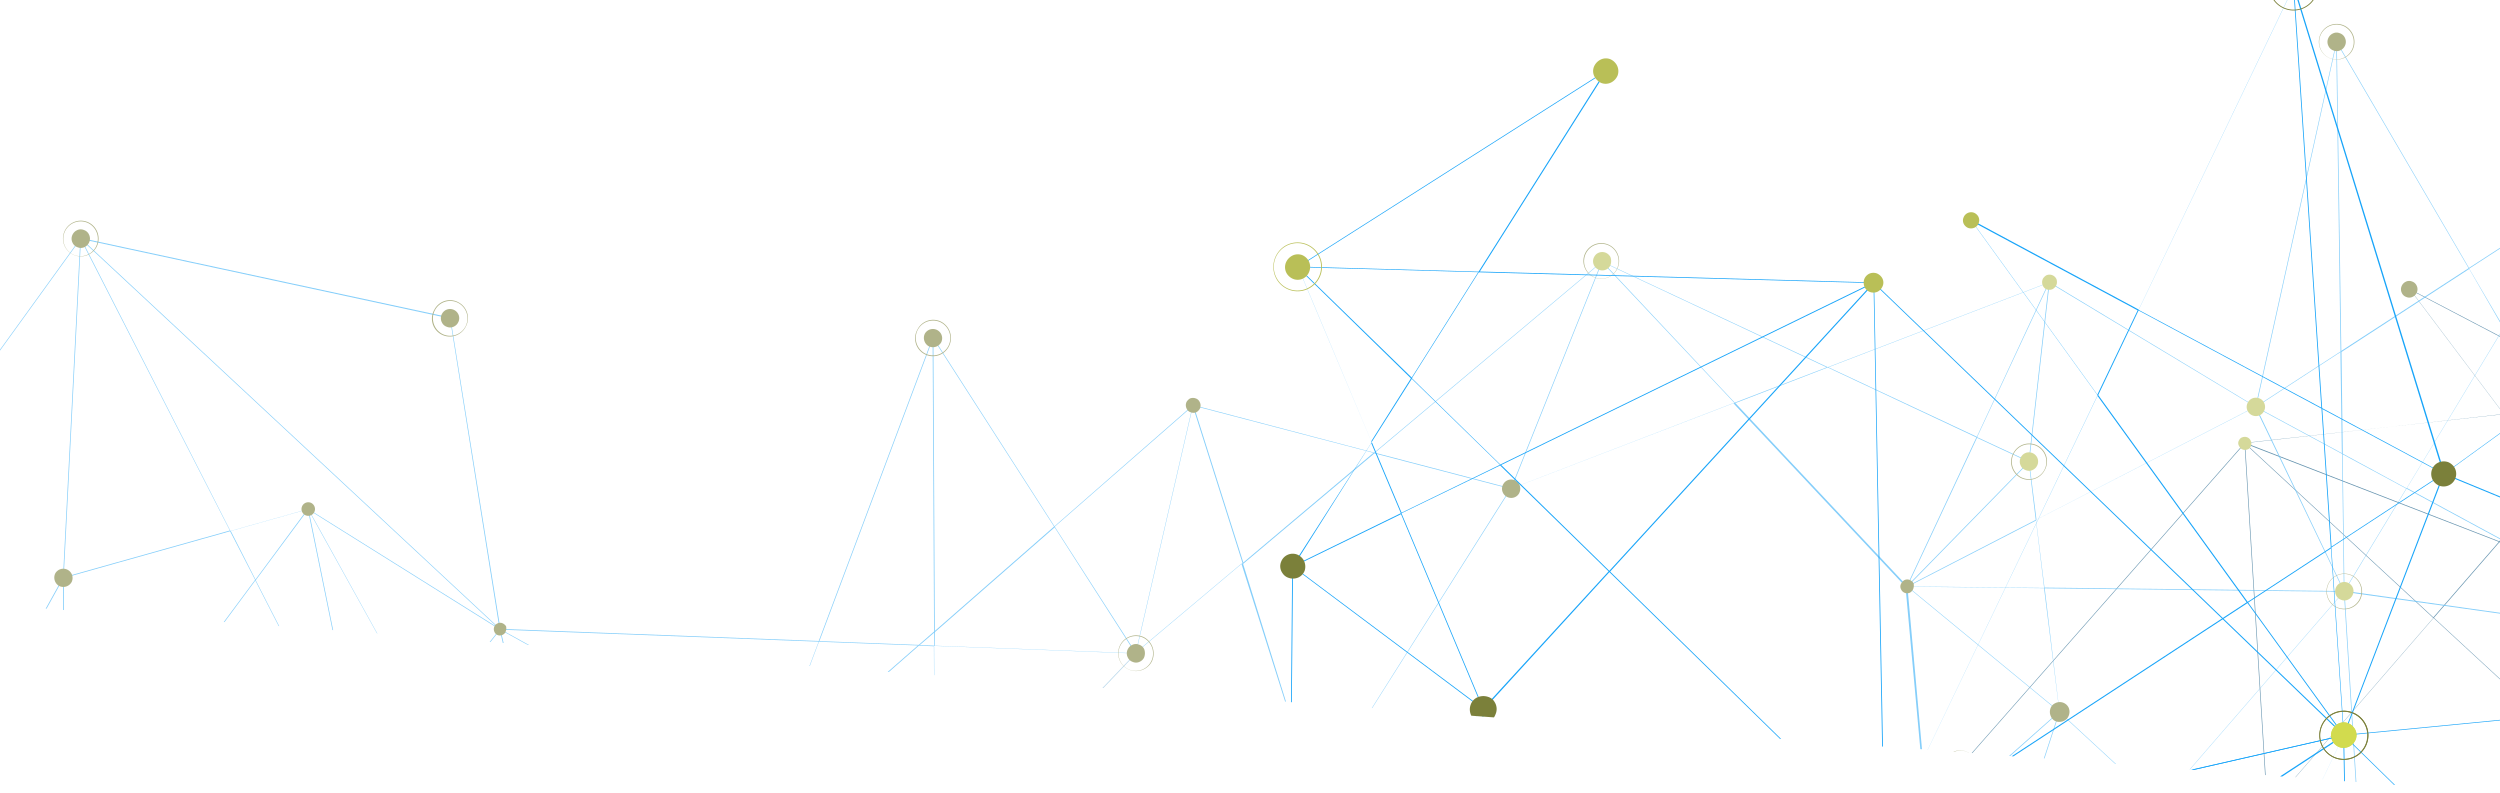 <svg xmlns="http://www.w3.org/2000/svg" width="1400" height="444" viewBox="0 0 1400 444">
    <defs>
        <clipPath id="prefix__clip-path">
            <path id="prefix__Path_8080" fill="#001d2e" stroke="#707070" d="M0 0h1400v444L0 339z" data-name="Path 8080"/>
        </clipPath>
        <clipPath id="prefix__clip-path-2">
            <path id="prefix__Rectangle_1155" d="M0 0H2423.981V1341.274H0z" data-name="Rectangle 1155"/>
        </clipPath>
        <style>
            .prefix__cls-6{fill:#7b803a}.prefix__cls-7{fill:#b9bf57}.prefix__cls-11{fill:#17a4f9}.prefix__cls-12{fill:#d2db4e}
        </style>
    </defs>
    <g id="prefix__Mask_Group_1" data-name="Mask Group 1" style="isolation:isolate" clip-path="url(#prefix__clip-path)">
        <g id="prefix__header_bkgrd-02" transform="rotate(9 3611.112 -3429.396) translate(0 -108.375)" style="isolation:isolate">
            <g id="prefix__Group_4012" clip-path="url(#prefix__clip-path-2)" data-name="Group 4012" opacity="0.6">
                <g id="prefix__Group_4008" data-name="Group 4008" transform="translate(1723.343 -282.925)">
                    <path id="prefix__Path_7377" fill="#004c7a" d="M1000.793 1004.105l114.966 140.415-30.127 73.7-.173.7 52.462-47.154 83.627 102.167.346.524-.173-.524 11.427-187.744 112.2 45.582v.873l.173-.873 103.539-59.729 120.506 34.754.173.175v-.175l98.171-113 93.843 9.431 59.387-71.255 75.49 84.7v-.524l32.9-159.8 159.29-19.036 49.345 150.719v.175l190.11 10.479.693.524-.52-.7 119.295-235.6 148.209 128.539.173.175 5.367-49.6 70.122 36.151v.349l116.525-103.914h.173l-86.571-177.789h.173l-.173-.175L2849.6 488.378h.174l-.174-.175-7.791-55.188 90.726-104.787.173-.175L2802.5 310.59l-78.26-99.024-15.756-71.779 73.759-73-56.614-228.087-.173-.7-40.688 194.9v.175L2567.2 63.118l.173.349 56.617 70.207v.524l1.212 87.323-122.402 75.272-101.288-80.686-.173-.524.173 1.223 48.479 112.471-142.322 84.7-15.241 236.823-279.1-.7v-.175l-.173.175h-.173l.173.175-159.121 104.437 17.66 108.105-100.422 12.051-46.056 53.092-55.232-110.376-.173.349-72.373 168.358-104.231 60.253L1393.3 969h-.173l-29.954-118.235.173-.175h-.173l-38.784-37.549 11.081-69.159.693-.7-.519.175-.346.349-126.563-42.606-.519-.175h-.346l62.85 60.777-140.937 38.6-.692-.175.519.349-128.817 203.462h-.693zm129.337-203.287l119.295 79.813-74.8 120.156zm203.615-56.41l.52-.175-30.646 49.25-32.9-31.785 63.543-17.639zm-10.388 68.81l-4.5 27.943-39.3-8.558 24.067-38.6zm-4.5 28.118l-12.293 77.018-56.79-37.9 29.607-47.5zm-11.947 77.542l85.012 49.949-67.872 9.955zm62.331 129.936l-23.547 81.734-3.982-89.768zm-27.53-8.208l50.211-70.731-22.682 78.59zm-.173-.349l-7.964-27.943 58-42.614zm-8.138-28.293l-9.35-32.833 67.7-9.955zm-9.7-33.008l-148.9 21.831 74.8-120.156 56.791 37.9h.173zm-193.051-178.138l148.382 31.96-29.607 47.5zM1270.2 761.7l33.07 31.96-24.07 38.769-148.729-32.135zm63.889-17.988l-63.889 17.637-62.33-60.249zm-10.734 68.985l-19.738-19.036 30.646-49.25zm38.61 37.723l-42.766-9.256 4.5-27.769zm.173.349l-55.232 67.413 12.293-76.669zm29.953 118.06l-85.357-50.129 55.578-67.588zm378.488-93.435l-8.83 126.967-37.049-74.052zm101.115-12.4l7.272-.873-6.233 7.335zM2012.8 650.623l-68.91 133.6-64.582 77.542-7.618.873-17.66-107.931zm44.671 109.5l-113.235 24.1 68.911-133.6zm-43.8-108.979l79.129 101.472-34.975 7.51zm128.817 91.165l146.478-43.487-26.837 51.346zm119.641 8.034l-47.787 91.514-72.373-99.2zM2289.312 699l8.484 53.267-35.148-2.267zm.173-.349l84.666-47.329-37.572 103.565-38.437-2.445zm46.921 56.585l-26.317 72.3-11.947-74.748zm-26.491 72.827l-78.952 36.326-16.275-22.18 47.787-91.689 35.321 2.27zm-79.472 36.5l-36.36 16.766 20.257-38.771zm-36.533 16.591l-51.6-137.795 72.027 98.674zm-.52-.524l-75.143-96.055 23.374-41.74zm0 .524L2089.16 836.8l29.088-51.87zm-99.9-128.364l47.96-10.129-23.374 41.74zm-.173-.175l-79.3-101.643 127.432 91.339zm198.94-101.643l-3.117 47.5-147.517 43.836-127.951-91.863zm.346 0l81.377.175-84.32 46.979zm15.063-235.945l66.486 235.945-81.722-.175zm.173-.524l125.354 128.888-58.868 107.232zm301.093-34.23l55.925-81.734 15.237 29.515zm71.161-52.044l43.285 84-114.792-31.261zm-54.366-106.01l58 48.027-18.872 27.769zm58.176 48.027l34.975 28.816-38.611 28.467-15.237-29.515zm35.321 29.166l55.232 79.987-50.556 32.659-43.458-84.179zm.346.175l109.251 44.713-54.194 34.929zm104.924 152.465l-11.774 13.622-88.648-53.267 50.557-32.659zm-11.947 13.8l-27.53 31.611-60.773-84.528zm-27.7 31.785l-72.547 10.127 11.6-94.832zm-72.893 10.129L2609.8 521.91l113.754-109.153zm-102.673 14.321l-.692-.524-.174-140.415 114.966 31.261zm-175.566 21.481l59.214-107.931-9 159.626zm50.038 51.87l-108.906 55.188 58.7-106.883zm9.522-160.324l115.139 86.449v.349l.52.349-124.489 72.827zm66.487 160.5l-75.144-.175 124.316-72.652zm49.345-72.827l1.212 73-50.384-.175zm-158.774-193.161l157.559 51.346-114.792 53.79zm157.905 51.52l.173 140.065-114.966-86.275zm1.212 141.812l91.419 73-90.207-.349zm91.592 73.351L2612.913 736.2l-2.251-140.24zm0 .524l-16.275 155.085-71.854-15.369zm-88.476 139.716l-118.775-42.613 66.14-97.976 50.557.175zm-118.948-42.788l-28.568-10.3 19.219-87.846 75.316.175zm-.173.175l-45.537 67.413 16.968-77.717zm-28.745-10.654l-89.861-32.309 109.079-55.188zm-156.689-268.953l184.742 20.608-59.387 108.28zM2450.16 329.8l42.766 104.962-184.915-20.783 141.8-84.354zm52.289-32.833l-52.116 31.96h-.346l-48.479-112.3zm105.1 83.48l-157.039-51.171 52.289-32.135zm17.66-158.578l-16.968 158.752-105.1-83.655zm.173.175l39.3 75.971-56.1 82.258zm.173-.524l49-48.551 49.345 38.247-40 58.681zm48.826-48.726L2625.726 221l21.816-69.159zm-50.038-39.121l60.08-99.722-37.052 117.536zm0 .349l22.854 17.814-21.816 68.81zM2684.594 32.9l-60.6 100.421-56.444-70.553zm97.306 33.186l-96.787-33.357.346-1.048-.173.349 40.168-192.808zm-73.412 73l-23.2-106.01 96.612 33.36zm-.346.175l-33.59 33.357-27.01-20.957 37.4-118.409zm15.756 71.6l-49-38.073 33.417-33.183zm78.087 99.2l-82.762-11-35.148-28.991 40-58.681zm26.664 33.881l-108.387-44.36 81.9 11zm102.672-16.242l-101.98 16.417-26.491-33.527zm-89.687 104.438l-12.293-87.672 102.673-16.417zm-.173.349l-16.795 19.386-49.866-72.124 54.193-35.1zm7.618 54.664l-24.24-35.1 16.622-19.211zm-.173 0l-35.84-21.481 11.6-13.448zm0 .524l-63.543 9.955 27.356-31.611zm-146.652 107.586l82.762-97.452 63.716-9.955zm-.692.349l10.735-87.672 72.374-10.129zm-.346.349l-91.765-73.351v-.175l102.5-14.321zm86.571 177.963l-102.5-21.831 16.275-155.259zm-115.833 103.565l13.159-125.221 102.5 21.831zm-70.468-35.977l11.427-104.438 71.854 15.369-13.159 125.4zM2448.6 762.92l152.538 78.765-5.367 49.075zm-.519-.524l164.657-25.324-11.427 104.438zm-.173-.349l45.709-67.937 118.429 42.613zm-73.066-110.725l89.688 32.309-17.141 78.241zm72.373 110.725l-110.464-7.16 37.749-103.565zm-118.948 235.6l-18.007-169.406 26.491-72.827 110.637 7.161zm-97.305-132.9l78.952-36.326 18.007 169.231zm96.613 132.73l-237.2-159.8 103.539 44.01v.175l.173-.349 36.706-16.941zM2089.16 837.319l238.416 160.674-189.417-10.479zm-31.165-77.019l35.148-7.51 24.759 31.785-29.088 51.87zm30.473 76.32l-144.054-52.22 113.062-23.926zm-159.117 19.211l14.717-71.255 144.053 52.224zm-.173 0l-49.518 5.938 64.062-76.844zm-32.723 159.276l-23.72-145.13 6.58-7.859 49.685-5.937zm-75.144-83.48l51.077-61.3 23.72 145.13zm-50.211-56.585l100.249-12.05 1.039 6.811-51.25 61.475zm-9.177 127.316l8.83-126.967 50.211 56.236zm-93.67-9.082l56.271-64.793 37.052 74.05zm-.519 0l-70.642-7.16 72.027-167.834 55.059 110.026zm-97.825 112.824l27.183-119.457 70.468 6.986zm-77.221-59.379l104.058-60.078-27.183 119.632zm-43.112 24.974l42.939-24.8 76.529 59.379zm-79.991-23.053l22.854-79.289 99.73 77.368-43.112 24.974zm-23.72 82.607l23.72-82.432 79.3 22.879zm-112.542-45.408l99.9-73.351 8.138 28.118 3.982 90.641zm-58.522-84.7l149.075-21.831 9.523 33.008-100.076 73.351zm57.829 84.354l-46.229-16.242-11.6-67.588zm-58.175-84l11.6 67.588-34.282-12.051zm-22.855 55.537l-149.768-52.743 172.449-2.969zm34.974 12.574l46.229 16.242-37.572 33.881zm34.975 202.763l-26.317-152.29 37.572-33.881zm-83.454-100.77l56.791-51.171 26.491 152.815zm-21.989-27.07l35.494-87.329 34.455 12.225 8.657 50.473-56.964 51.346zm-.173.349l21.643 26.546-51.423 46.281zm-114.62-140.415l150.114 52.917-35.494 86.973zm-.173-.524l128.644-203.112 44.5 199.969z" data-name="Path 7377" transform="translate(-991.854 162)"/>
                    <g id="prefix__Group_4006" data-name="Group 4006" transform="translate(4.437 858.243)">
                        <path id="prefix__Path_7378" d="M1098.423 504.428a4.464 4.464 0 0 1 1.731-2.27 4.118 4.118 0 0 1 3.463-.7 4.246 4.246 0 0 1 2.943 1.921 4.521 4.521 0 0 1 .519 4.192 4.464 4.464 0 0 1-1.731 2.27 4.649 4.649 0 0 1-6.406-1.223 4.579 4.579 0 0 1-.519-4.19z" class="prefix__cls-6" data-name="Path 7378" transform="translate(-924.589 -201.107)"/>
                        <path id="prefix__Path_7379" d="M1206.906 418.3a4.464 4.464 0 0 1 1.731-2.27 4.649 4.649 0 0 1 6.406 1.223 4.521 4.521 0 0 1 .52 4.191 4.465 4.465 0 0 1-1.731 2.27 4.118 4.118 0 0 1-3.463.7 4.247 4.247 0 0 1-2.943-1.921 5.165 5.165 0 0 1-.52-4.193z" class="prefix__cls-6" data-name="Path 7379" transform="translate(-845.213 -265.352)"/>
                        <path id="prefix__Path_7380" d="M1117.423 332.528a4.464 4.464 0 0 1 1.731-2.27 4.118 4.118 0 0 1 3.463-.7 4.247 4.247 0 0 1 2.943 1.921 4.521 4.521 0 0 1 .52 4.191 4.467 4.467 0 0 1-1.732 2.27 4.118 4.118 0 0 1-3.463.7 4.246 4.246 0 0 1-2.943-1.921 4.52 4.52 0 0 1-.519-4.191z" class="prefix__cls-6" data-name="Path 7380" transform="translate(-910.692 -329.422)"/>
                        <path id="prefix__Path_7381" d="M1073.223 389.4a2.77 2.77 0 0 1 1.385-1.747 3.822 3.822 0 0 1 2.77-.524 3.4 3.4 0 0 1 2.251 1.572 3.677 3.677 0 0 1 .519 3.318 2.771 2.771 0 0 1-1.385 1.746 3.821 3.821 0 0 1-2.77.524 3.4 3.4 0 0 1-2.251-1.572 3 3 0 0 1-.519-3.317z" class="prefix__cls-7" data-name="Path 7381" transform="translate(-943.021 -286.395)"/>
                        <path id="prefix__Path_7382" d="M998.073 506.128a4.468 4.468 0 0 1 1.731-2.27 4.118 4.118 0 0 1 3.463-.7 4.246 4.246 0 0 1 2.943 1.921 4.521 4.521 0 0 1 .52 4.192 4.467 4.467 0 0 1-1.732 2.27 4.118 4.118 0 0 1-3.463.7 4.247 4.247 0 0 1-2.943-1.921 5.847 5.847 0 0 1-.519-4.192z" class="prefix__cls-6" data-name="Path 7382" transform="translate(-997.9 -199.838)"/>
                        <path id="prefix__Path_7383" d="M1125.606 660.528a4.466 4.466 0 0 1 1.731-2.27 4.118 4.118 0 0 1 3.463-.7 4.247 4.247 0 0 1 2.944 1.921 4.522 4.522 0 0 1 .519 4.191 4.467 4.467 0 0 1-1.731 2.27 4.118 4.118 0 0 1-3.463.7 4.247 4.247 0 0 1-2.943-1.921 5.085 5.085 0 0 1-.52-4.191z" class="prefix__cls-6" data-name="Path 7383" transform="translate(-904.677 -84.586)"/>
                        <path id="prefix__Path_7384" d="M1190.923 357.128a4.467 4.467 0 0 1 1.731-2.27 4.118 4.118 0 0 1 3.463-.7 4.245 4.245 0 0 1 2.943 1.921 4.521 4.521 0 0 1 .52 4.192 4.464 4.464 0 0 1-1.732 2.27 4.649 4.649 0 0 1-6.406-1.223 4.521 4.521 0 0 1-.519-4.19z" class="prefix__cls-6" data-name="Path 7384" transform="translate(-856.933 -311.059)"/>
                        <path id="prefix__Path_7385" d="M1174.523 457.237a4.51 4.51 0 0 1 1.9-2.445 5.407 5.407 0 0 1 3.636-.873 4.439 4.439 0 0 1 3.116 2.1 5.3 5.3 0 0 1 .693 4.541 4.511 4.511 0 0 1-1.9 2.445 4.955 4.955 0 0 1-6.926-1.223 5.248 5.248 0 0 1-.519-4.545z" class="prefix__cls-6" data-name="Path 7385" transform="translate(-868.929 -236.523)"/>
                        <path id="prefix__Path_7386" d="M1194.923 527.128a4.465 4.465 0 0 1 1.731-2.27 4.118 4.118 0 0 1 3.463-.7 4.246 4.246 0 0 1 2.943 1.921 4.521 4.521 0 0 1 .519 4.191 4.464 4.464 0 0 1-1.731 2.271 4.649 4.649 0 0 1-6.406-1.223 4.579 4.579 0 0 1-.519-4.19z" class="prefix__cls-6" data-name="Path 7386" transform="translate(-854.008 -184.162)"/>
                        <path id="prefix__Path_7387" d="M1326.723 564.8a4.468 4.468 0 0 1 1.731-2.271 4.649 4.649 0 0 1 6.406 1.223 4.521 4.521 0 0 1 .519 4.192 4.463 4.463 0 0 1-1.731 2.27 4.649 4.649 0 0 1-6.406-1.223 4.458 4.458 0 0 1-.519-4.191z" class="prefix__cls-6" data-name="Path 7387" transform="translate(-757.607 -155.997)"/>
                        <path id="prefix__Path_7388" d="M1224.88 486a3.994 3.994 0 0 1 1.212-1.746 3.323 3.323 0 0 1 4.675.873 2.91 2.91 0 0 1 .346 3.144 4 4 0 0 1-1.212 1.746 3.389 3.389 0 0 1-2.6.524 3.845 3.845 0 0 1-2.251-1.4 4.907 4.907 0 0 1-.17-3.141z" class="prefix__cls-6" data-name="Path 7388" transform="translate(-832.022 -214.292)"/>
                        <path id="prefix__Path_7389" d="M1048.076 628.724c.173-.7.693-1.048 1.039-1.572a2.609 2.609 0 0 1 2.251-.524 3.287 3.287 0 0 1 1.9 1.222 2.87 2.87 0 0 1 .346 2.62 2.714 2.714 0 0 1-1.039 1.4 3.151 3.151 0 0 1-4.155-.7 2.332 2.332 0 0 1-.342-2.446z" class="prefix__cls-6" data-name="Path 7389" transform="translate(-961.332 -107.62)"/>
                        <path id="prefix__Path_7390" d="M1197.576 579.139a3.661 3.661 0 0 1 1.385-1.921 4.137 4.137 0 0 1 2.771-.7 3.365 3.365 0 0 1 2.424 1.572 4.144 4.144 0 0 1 .519 3.493 4.95 4.95 0 0 1-1.385 1.921 3.873 3.873 0 0 1-5.367-1.048 4.384 4.384 0 0 1-.347-3.317z" class="prefix__cls-6" data-name="Path 7390" transform="translate(-851.986 -145.009)"/>
                        <path id="prefix__Path_7391" d="M1342.406 496a4.466 4.466 0 0 1 1.731-2.27 4.649 4.649 0 0 1 6.406 1.223 4.522 4.522 0 0 1 .519 4.191 4.466 4.466 0 0 1-1.731 2.27 4.649 4.649 0 0 1-6.406-1.223 5.085 5.085 0 0 1-.519-4.191z" class="prefix__cls-6" data-name="Path 7391" transform="translate(-746.106 -207.353)"/>
                        <path id="prefix__Path_7392" d="M1384.573 399.473a4.955 4.955 0 0 1 1.385-1.921 3.822 3.822 0 0 1 2.77-.524 3.364 3.364 0 0 1 2.424 1.572 3.852 3.852 0 0 1 .52 3.318 4.951 4.951 0 0 1-1.385 1.921 3.984 3.984 0 0 1-2.77.524 3.364 3.364 0 0 1-2.424-1.572 3.679 3.679 0 0 1-.52-3.318z" class="prefix__cls-6" data-name="Path 7392" transform="translate(-715.208 -279.006)"/>
                        <path id="prefix__Path_7393" d="M1132.205 552.9a4.467 4.467 0 0 1 1.731-2.27 4.649 4.649 0 0 1 6.406 1.223 4.521 4.521 0 0 1 .519 4.192 4.465 4.465 0 0 1-1.731 2.27 4.84 4.84 0 0 1-3.463.7 4.246 4.246 0 0 1-2.943-1.921 5.088 5.088 0 0 1-.519-4.194z" class="prefix__cls-6" data-name="Path 7393" transform="translate(-899.85 -164.88)"/>
                    </g>
                    <g id="prefix__Group_4007" data-name="Group 4007" transform="translate(0 896.851)">
                        <path id="prefix__Path_7394" d="M1324.628 565.392a8.988 8.988 0 1 1 5.54 11.527 9 9 0 0 1-5.54-11.527zm16.621 5.763a8.86 8.86 0 0 0-5.367-11.177 8.746 8.746 0 0 0-11.081 5.414 8.86 8.86 0 0 0 5.367 11.177 8.676 8.676 0 0 0 11.081-5.414z" class="prefix__cls-6" data-name="Path 7394" transform="translate(-754.884 -196.415)"/>
                        <path id="prefix__Path_7395" d="M1192.628 527.521a8.863 8.863 0 0 1 11.427-5.589 9.05 9.05 0 1 1-11.427 5.589zm16.622 5.763a8.86 8.86 0 0 0-5.367-11.177 8.745 8.745 0 0 0-11.081 5.414 8.86 8.86 0 0 0 5.367 11.177 8.412 8.412 0 0 0 11.08-5.414z" class="prefix__cls-6" data-name="Path 7395" transform="translate(-851.431 -224.735)"/>
                        <path id="prefix__Path_7396" d="M1188.628 357.592a8.989 8.989 0 1 1 5.54 11.527 9 9 0 0 1-5.54-11.527zm16.621 5.763a8.859 8.859 0 0 0-5.367-11.177 8.745 8.745 0 0 0-11.081 5.414 8.859 8.859 0 0 0 5.367 11.177 8.676 8.676 0 0 0 11.081-5.414z" class="prefix__cls-6" data-name="Path 7396" transform="translate(-854.356 -351.528)"/>
                        <path id="prefix__Path_7397" d="M1123.3 660.992a8.989 8.989 0 1 1 5.541 11.527 9.12 9.12 0 0 1-5.541-11.527zm16.795 5.763a8.86 8.86 0 0 0-5.367-11.177 8.745 8.745 0 0 0-11.081 5.414 8.86 8.86 0 0 0 5.367 11.177 8.745 8.745 0 0 0 11.08-5.414z" class="prefix__cls-6" data-name="Path 7397" transform="translate(-902.089 -125.055)"/>
                        <path id="prefix__Path_7398" d="M1096.1 504.792a8.988 8.988 0 1 1 5.54 11.527 9.12 9.12 0 0 1-5.54-11.527zm16.794 5.938a8.859 8.859 0 0 0-5.367-11.177 8.745 8.745 0 0 0-11.081 5.414 8.859 8.859 0 0 0 5.367 11.177 8.745 8.745 0 0 0 11.081-5.414z" class="prefix__cls-6" data-name="Path 7398" transform="translate(-921.984 -241.65)"/>
                        <path id="prefix__Path_7399" d="M995.792 506.592a8.989 8.989 0 1 1 5.541 11.527 9.345 9.345 0 0 1-5.541-11.527zm16.795 5.763a8.86 8.86 0 0 0-5.367-11.177 8.745 8.745 0 0 0-11.081 5.414 8.859 8.859 0 0 0 5.367 11.177 8.676 8.676 0 0 0 11.081-5.414z" class="prefix__cls-6" data-name="Path 7399" transform="translate(-995.338 -240.307)"/>
                    </g>
                </g>
                <g id="prefix__Group_4011" data-name="Group 4011" transform="translate(-25.625 439.47)">
                    <path id="prefix__Path_7400" fill="rgba(0,153,244,0.8)" d="M2133.329 649.735l-127.844-156.144 33.5-81.956.192-.777-58.338 52.436-92.995-113.612-.385-.583.193.583-12.707 208.968-124.764-50.688v-.971l-.193.971-115.137 66.419-134.005-38.647-.192-.194v.194l-109.168 125.653-104.354-10.487-66.04 79.237-83.946-94.191v.583l-36.389 177.7L923.623 835.4 868.75 667.8v-.2l-211.4-11.653-.77-.583.578.777-132.663 261.99-164.812-142.938-.193-.194-5.969 54.961-77.977-40.2v-.389L145.968 905.119h-.193l96.268 197.7h-.193l.193.194-164.425 120.413h-.193l.193.194 8.664 61.37-100.889 116.525-.193.194 144.787 19.421 86.834 110.116 17.521 79.82-82.021 81.374 62.959 253.636.193.777 45.246-216.736v-.194l130.732-33.4-.193-.388-62.958-78.465v-.583l-1.348-97.1 136.123-83.7L575.709 1526l.193.583-.193-1.36-53.91-125.07 158.265-94.191 16.943-263.347 310.369.777v.194l.193-.194h.193l-.193-.194 176.941-116.133-19.639-120.215 111.671-13.4 51.215-59.039 61.419 122.74.192-.388 80.48-187.217 115.907-67 111.094 86.229h.192l33.309 131.475-.193.194h.193l43.128 41.755-12.322 76.907-.77.777.578-.194.385-.389 140.744 47.387.578.194h.385l-69.891-67.581 155.762-43.114.77.194-.578-.388 143.247-226.253h.963zM1989.5 875.793l-132.653-88.753 83.176-133.615zm-226.423 62.73l-.578.194 34.079-54.767 36.582 35.346-70.66 19.615zM1774.634 862l5.006-31.073 43.706 9.516-26.763 42.92zm5.006-31.268l13.67-85.646 63.152 42.143-32.924 52.825zm13.477-86.228l-94.728-55.738 75.474-11.07zm-69.506-144.491l26.185-91.084 4.428 99.823zm30.613 9.128l-55.835 78.659 25.222-87.394zm.192.388l8.857 31.073-64.5 47.387zm9.051 31.471l10.4 36.511-75.282 11.07zm10.782 36.705l165.581-24.276-83.176 133.611-63.154-42.14h-.192zm214.678 198.092l-165-35.54 32.924-52.825zM1833.743 919.1l-36.774-35.54 26.763-43.114 165.388 35.734zm-71.043 20.2l71.046-19.615 69.313 67zm11.937-76.713l21.949 21.169-34.086 54.767zm-42.743-41.949l47.556 10.293-5.006 30.879zm-.385-.388l61.419-74.964-13.67 85.258zM1698.2 688.965l94.728 55.738-61.8 75.159zm-420.885 103.9l9.819-141.19 41.2 82.345zm-112.249 13.789l-8.087.971 6.931-8.157zm-156.917 236.157l76.629-148.569 71.816-86.229 8.472-.971 19.634 120.022zm-49.87-121.767l125.919-26.8-76.63 148.569zm48.712 121.186L919 929.395l38.892-8.351zM863.744 940.853l-162.886 48.358 29.843-57.1zM730.7 931.919l53.14-101.765 80.48 110.31zm-30.228 57.1l-9.434-59.234 39.085 2.525zm-.193.388l-94.15 52.63L648.1 926.87l42.743 2.719zM648.1 926.482l29.266-80.4 13.288 83.118zm29.654-80.982l87.8-40.4 18.1 24.664-53.338 101.961-39.277-2.525zm88.182-40.59l40.433-18.644-22.527 43.309zm40.818-18.45l57.376 153.23-80.1-109.728zm.578.389l83.559 106.811-26.185 46.61zm0-.389l115.907 49.329-32.346 57.68zm110.9 142.74L864.9 940.465l25.992-46.416zm.385.194l88.182 113.029-141.708-101.57zM697.2 1042.424l3.466-52.825 164.041-48.746 142.285 102.154zm-.193 0l-90.492-.194 93.765-52.242zM680.064 1304.8l-73.934-262.376 90.877.194zm-.192.583l-139.4-143.326 65.462-119.05zm-334.821 38.065l-62 90.889-16.943-32.821zm-79.133 57.874l-48.134-93.414 127.652 34.763zm60.456 117.885l-64.5-53.408 20.986-30.879zm-64.692-53.407l-38.892-32.044 42.936-31.656 16.943 32.821zm-39.082-32.434l-61.419-88.947L217.4 1308.1l48.327 93.608zm-.578-.194l-121.491-49.717 60.264-38.842zm-116.679-169.544l13.092-15.148 98.579 59.234-56.221 36.317zm13.285-15.343l30.613-35.152 67.58 94zm31-35.346l80.673-11.264L217.4 1307.13zm80.865-11.264l113.6-15.731-126.5 121.38zm114.174-15.925l.77.582.193 156.144-127.844-34.763zm195.233-23.888l-65.85 120.021 10.012-177.507zm-55.643-57.68l121.105-61.37-65.27 118.856zm-10.59 178.283l-128.037-96.133v-.388l-.578-.388 138.434-80.985zm-73.934-178.477l83.561.194-138.241 80.791zm-54.873 80.985l-1.348-81.179 56.028.194zm176.556 214.795l-175.208-57.1 127.652-59.622zm-175.593-57.292l-.193-155.755 127.844 95.939zm-1.348-157.7L242.814 1103.6l100.312.389zm-101.852-81.567l98-155.561 2.5 155.949zm0-.583l18.1-172.457 79.9 17.09zm98.386-155.367l132.08 47.387-73.358 108.954-56.221-.194zm132.271 47.584l31.769 11.458-21.372 97.687-83.753-.194zm.385-.194L524.3 919.49l-18.869 86.422zm31.769 11.847l99.926 35.929-121.3 61.37zm174.246 299.081l-205.437-22.917 66.04-120.409zm-158.073 94l-47.557-116.723 205.629 23.111-157.687 93.8zm-58.146 36.511l57.953-35.54h.385l53.91 124.876zm-116.87-92.832l174.631 56.9-58.146 35.734zm-19.446 176.341l18.869-176.535 116.87 93.026zm-.385-.194l-43.706-84.481 62.382-91.472zm-.193.583l-54.488 53.99-54.873-42.532 44.476-65.254zm-54.3 54.184l54.1-53.6-24.26 76.906zm55.643 43.5l-66.81 110.893 41.4-130.7zm0-.388l-25.41-19.81 24.26-76.518zm-67 112.446l67.388-111.67 62.767 78.46zm-108.205-36.9l107.628 37.094-.385 1.165.193-.388-44.861 214.6zm81.636-81.179l25.8 117.885-107.434-37.094zm.385-.194l37.352-37.094 30.036 23.305-41.587 131.674zm-17.521-79.626l54.488 42.337-37.16 36.9zm-86.834-110.31l92.032 12.235 39.085 32.239-44.476 65.254zm-29.651-37.676l120.528 49.329-91.07-12.235zM-13.452 1401.9l113.4-18.256 29.651 37.288zm99.734-116.137l13.67 97.493-114.174 18.45zm.193-.389l18.676-21.557 55.45 80.208-60.264 39.23zM78 1224.592l26.955 39.036-18.481 21.362zm.385 0l39.855 23.887-12.9 14.954zm-.193-.583l70.661-11.07-30.421 35.152zm163.078-119.632l-92.032 108.368-70.853 11.07zm.77-.389l-11.937 97.493-80.48 11.264zm.385-.389l102.044 81.568v.194l-113.982 15.925zM146.353 905.7l113.982 24.276-18.1 172.651zm128.614-115.164l-14.632 139.247-113.982-24.276zm78.362 40.007l-12.707 116.136-79.9-17.09 14.633-139.442zm170.01 87.394l-169.624-87.588 5.969-54.573zm.578.583l-182.91 28.16 12.707-116.137zm.193.388l-50.83 75.547-131.888-47.387zm81.25 123.128l-99.734-35.929 19.061-87.007zm-80.48-123.129l122.838 7.963-41.973 115.165zM657.152 656.92l20.024 188.38-29.458 80.985-123.031-7.962zm108.206 147.793l-87.8 40.4-20.021-188.193zm-107.243-147.6l263.775 177.7-115.137-48.938v-.194l-.193.389-40.818 18.838zM923.045 835.2L657.922 656.532l210.635 11.652zm34.655 85.65l-39.083 8.35-27.533-35.346 32.346-57.68zm-33.887-84.869l160.191 58.068-125.725 26.606zm176.941-21.363l-16.366 79.237L924.2 835.786zm.193 0l55.065-6.6-71.239 85.452zm36.391-177.118l26.378 161.387-7.316 8.739-55.258 6.6zm83.561 92.831L1164.1 798.5l-26.378-161.387zm56.028 62.924l-111.479 13.4-1.155-7.574 56.991-68.361zm10.012-141.578l-9.819 141.19-55.836-62.535zm104.162 9.9l-62.382 72.051-41.2-82.344zm.578.194l78.555 7.768-80.866 187.611-60.649-122.74zm108.783-125.459l-30.228 132.838-78.362-7.768zm85.871 66.031l-115.714 66.807 30.228-133.033zm47.942-27.772l-47.749 27.578-85.1-66.031zm88.952 25.635l-25.415 88.17-110.9-86.034 47.942-27.772zm26.377-91.861l-26.185 91.472-88.182-25.441zm125.149 50.494l-111.094 81.567-9.049-31.268-4.429-100.794zm65.077 94.191l-165.774 24.276-10.59-36.705 111.286-81.568zm-64.307-93.8l51.407 18.061 12.9 75.159zm64.692 93.414l-12.9-75.159 38.123 13.4zm25.415-61.758l166.544 58.651-191.766 3.3zm-38.892-13.983l-51.407-18.061 41.78-37.676zm-38.892-225.473l29.266 169.35-41.781 37.676zm92.8 112.058l-63.152 56.9-29.458-169.932zm24.452 30.1l-39.47 97.1-38.313-13.588-9.627-56.126 63.344-57.1zm.193-.388l-24.26-29.52 57.183-51.465zm127.459 156.144L1965.823 590.5l39.47-96.91zm.193.583L1989.89 875.793l-49.482-222.369z" data-name="Path 7400" transform="translate(14.8 -339.832)"/>
                    <g id="prefix__Group_4009" data-name="Group 4009" transform="translate(155.547 4.843)">
                        <path id="prefix__Path_7985" fill="none" stroke="#117bbb" stroke-width="0.4px" d="M233.571 712.779l97.844 32.791 90.878-131.383" data-name="Path 7985" opacity="0.5" transform="translate(712.703 -163.327)"/>
                        <path id="prefix__Path_7401" d="M76.023 639.661a5.324 5.324 0 0 1-6.546 3.3 5.392 5.392 0 0 1-3.273-6.6 5.058 5.058 0 0 1 6.546-3.107 4.811 4.811 0 0 1 3.273 6.407z" class="prefix__cls-6" data-name="Path 7401" transform="translate(-65.988 -77.275)"/>
                        <path id="prefix__Path_7402" d="M126.123 741.7a5.058 5.058 0 0 1-6.546 3.107 5.393 5.393 0 0 1-3.273-6.6 5.324 5.324 0 0 1 6.546-3.3 5.709 5.709 0 0 1 3.273 6.793z" class="prefix__cls-6" data-name="Path 7402" transform="translate(-19.628 18.582)"/>
                        <path id="prefix__Path_7403" d="M449.323 657.955a5.058 5.058 0 0 1-6.546 3.107 5.392 5.392 0 0 1-3.273-6.6 5.058 5.058 0 0 1 6.546-3.107 5.226 5.226 0 0 1 3.273 6.6z" class="prefix__cls-6" data-name="Path 7403" transform="translate(279.45 -60.223)"/>
                        <path id="prefix__Path_7404" d="M523.523 710.8a5.058 5.058 0 0 1-6.546 3.107 5.392 5.392 0 0 1-3.273-6.6 5.212 5.212 0 1 1 9.819 3.5z" class="prefix__cls-6" data-name="Path 7404" transform="translate(348.112 -10.528)"/>
                        <path id="prefix__Path_7405" d="M615.623 650.855a5.058 5.058 0 0 1-6.546 3.107 5.392 5.392 0 0 1-3.273-6.6 5.058 5.058 0 0 1 6.546-3.107 5.392 5.392 0 0 1 3.273 6.6z" class="prefix__cls-6" data-name="Path 7405" transform="translate(433.338 -66.912)"/>
                        <path id="prefix__Path_7406" d="M591.023 501.261a5.324 5.324 0 0 1-6.546 3.3 5.393 5.393 0 0 1-3.273-6.6 5.182 5.182 0 0 1 9.819 3.3z" class="prefix__cls-6" data-name="Path 7406" transform="translate(410.575 -207.659)"/>
                        <path id="prefix__Path_7407" d="M140.36 578.771a3.17 3.17 0 1 1-5.969-2.136 3.066 3.066 0 0 1 4.043-1.942 3.261 3.261 0 0 1 1.926 4.078z" class="prefix__cls-6" data-name="Path 7407" transform="translate(-2.866 -132.328)"/>
                        <path id="prefix__Path_7408" d="M184.811 571.642a3.657 3.657 0 0 1-4.621 2.331 3.7 3.7 0 0 1-2.31-4.661 3.657 3.657 0 0 1 4.621-2.331 3.554 3.554 0 0 1 2.31 4.661z" class="prefix__cls-6" data-name="Path 7408" transform="translate(37.398 -139.57)"/>
                        <path id="prefix__Path_7409" d="M177.223 661.108a5.324 5.324 0 0 1-6.546 3.3 5.392 5.392 0 0 1-3.273-6.6 5.324 5.324 0 0 1 6.546-3.3 5.146 5.146 0 0 1 3.273 6.6z" class="prefix__cls-6" data-name="Path 7409" transform="translate(27.659 -57.162)"/>
                        <path id="prefix__Path_7410" d="M251.623 741.961a5.324 5.324 0 0 1-6.546 3.3 5.393 5.393 0 0 1-3.273-6.6 5.182 5.182 0 0 1 9.819 3.3z" class="prefix__cls-6" data-name="Path 7410" transform="translate(96.506 19.101)"/>
                        <path id="prefix__Path_7411" d="M314.923 710.161a5.324 5.324 0 0 1-6.546 3.3 5.392 5.392 0 0 1-3.273-6.6 5.058 5.058 0 0 1 6.546-3.107 4.945 4.945 0 0 1 3.273 6.407z" class="prefix__cls-6" data-name="Path 7411" transform="translate(155.081 -10.858)"/>
                        <path id="prefix__Path_7412" d="M352.123 608.761a5.324 5.324 0 0 1-6.546 3.3 5.393 5.393 0 0 1-3.273-6.6 5.182 5.182 0 0 1 9.819 3.3z" class="prefix__cls-6" data-name="Path 7412" transform="translate(189.505 -106.385)"/>
                        <path id="prefix__Path_7413" d="M417.34 577.173a3.783 3.783 0 0 1-4.814 2.33 3.834 3.834 0 0 1-2.31-4.855 3.784 3.784 0 0 1 4.813-2.331 3.836 3.836 0 0 1 2.311 4.856z" class="prefix__cls-6" data-name="Path 7413" transform="translate(252.325 -134.614)"/>
                        <path id="prefix__Path_7414" d="M363.976 683.1a5.058 5.058 0 0 1-6.546 3.107 5.125 5.125 0 0 1-3.081-6.6 5.324 5.324 0 0 1 6.546-3.3 5.417 5.417 0 0 1 3.081 6.793z" class="prefix__cls-6" data-name="Path 7414" transform="translate(200.564 -36.624)"/>
                        <path id="prefix__Path_7415" d="M1007.883 509.841a4.966 4.966 0 0 1-1.925 2.525 4.579 4.579 0 0 1-3.851.777 4.722 4.722 0 0 1-3.273-2.136 5.027 5.027 0 0 1-.578-4.661 4.964 4.964 0 0 1 1.925-2.525 5.17 5.17 0 0 1 7.124 1.36 5.093 5.093 0 0 1 .578 4.66z" class="prefix__cls-7" data-name="Path 7415" transform="translate(796.399 -199.732)"/>
                        <path id="prefix__Path_7416" d="M899.383 595.971a4.967 4.967 0 0 1-1.925 2.525 5.17 5.17 0 0 1-7.124-1.359 5.027 5.027 0 0 1-.578-4.661 4.966 4.966 0 0 1 1.925-2.525 4.579 4.579 0 0 1 3.851-.777 4.723 4.723 0 0 1 3.273 2.136 5.743 5.743 0 0 1 .578 4.661z" class="prefix__cls-6" data-name="Path 7416" transform="translate(695.997 -118.648)"/>
                        <path id="prefix__Path_7417" d="M988.983 681.771a4.965 4.965 0 0 1-1.925 2.525 4.579 4.579 0 0 1-3.851.777 4.723 4.723 0 0 1-3.273-2.136 5.028 5.028 0 0 1-.577-4.661 4.966 4.966 0 0 1 1.925-2.525 4.58 4.58 0 0 1 3.851-.777 4.723 4.723 0 0 1 3.273 2.136 6.5 6.5 0 0 1 .577 4.661z" class="prefix__cls-6" data-name="Path 7417" transform="translate(778.909 -37.818)"/>
                        <path id="prefix__Path_7418" d="M1032.094 623.873a3.081 3.081 0 0 1-1.54 1.942 4.25 4.25 0 0 1-3.081.583 3.782 3.782 0 0 1-2.5-1.748 4.09 4.09 0 0 1-.578-3.69 3.081 3.081 0 0 1 1.541-1.942 4.25 4.25 0 0 1 3.081-.583 3.78 3.78 0 0 1 2.5 1.748 3.287 3.287 0 0 1 .577 3.69z" class="prefix__cls-6" data-name="Path 7418" transform="translate(820.707 -91.007)"/>
                        <path id="prefix__Path_7419" d="M1108.183 508.171a4.966 4.966 0 0 1-1.925 2.525 4.579 4.579 0 0 1-3.851.777 4.722 4.722 0 0 1-3.273-2.136 5.028 5.028 0 0 1-.578-4.661 4.966 4.966 0 0 1 1.926-2.525 4.579 4.579 0 0 1 3.851-.777 4.722 4.722 0 0 1 3.273 2.136 6.5 6.5 0 0 1 .577 4.661z" class="prefix__cls-6" data-name="Path 7419" transform="translate(889.213 -201.364)"/>
                        <path id="prefix__Path_7420" d="M980.683 353.771a4.966 4.966 0 0 1-1.925 2.525 4.579 4.579 0 0 1-3.851.777 4.722 4.722 0 0 1-3.273-2.136 5.027 5.027 0 0 1-.578-4.661 4.966 4.966 0 0 1 1.926-2.525 4.578 4.578 0 0 1 3.85-.777 4.723 4.723 0 0 1 3.273 2.136 5.028 5.028 0 0 1 .578 4.661z" class="prefix__cls-6" data-name="Path 7420" transform="translate(771.229 -346.822)"/>
                        <path id="prefix__Path_7421" d="M915.383 657.141a4.967 4.967 0 0 1-1.925 2.525 4.58 4.58 0 0 1-3.851.777 4.722 4.722 0 0 1-3.273-2.136 5.028 5.028 0 0 1-.578-4.661 4.966 4.966 0 0 1 1.925-2.525 5.17 5.17 0 0 1 7.124 1.359 5.028 5.028 0 0 1 .578 4.661z" class="prefix__cls-6" data-name="Path 7421" transform="translate(710.803 -60.963)"/>
                        <path id="prefix__Path_7422" d="M932.127 557.4a5.017 5.017 0 0 1-2.118 2.719 6.012 6.012 0 0 1-4.043.971 4.936 4.936 0 0 1-3.466-2.33 5.894 5.894 0 0 1-.77-5.049 5.015 5.015 0 0 1 2.118-2.719 5.51 5.51 0 0 1 7.7 1.359 5.838 5.838 0 0 1 .579 5.049z" class="prefix__cls-6" data-name="Path 7422" transform="translate(725.634 -155.427)"/>
                        <path id="prefix__Path_7423" d="M911.383 487.141a4.966 4.966 0 0 1-1.925 2.525 4.579 4.579 0 0 1-3.851.777 4.723 4.723 0 0 1-3.273-2.136 5.028 5.028 0 0 1-.578-4.661 4.967 4.967 0 0 1 1.925-2.525 5.17 5.17 0 0 1 7.124 1.36 5.093 5.093 0 0 1 .578 4.66z" class="prefix__cls-7" data-name="Path 7423" transform="translate(707.101 -221.117)"/>
                        <path id="prefix__Path_7424" d="M779.683 449.341a4.967 4.967 0 0 1-1.926 2.525 5.17 5.17 0 0 1-7.124-1.359 5.028 5.028 0 0 1-.578-4.661 4.966 4.966 0 0 1 1.926-2.525 5.17 5.17 0 0 1 7.124 1.359 6.627 6.627 0 0 1 .578 4.661z" class="prefix__cls-7" data-name="Path 7424" transform="translate(585.231 -256.728)"/>
                        <path id="prefix__Path_7425" d="M663.583 582.071a4.966 4.966 0 0 1-1.925 2.525 4.579 4.579 0 0 1-3.851.777 4.724 4.724 0 0 1-3.273-2.136 5.028 5.028 0 0 1-.578-4.661 4.966 4.966 0 0 1 1.925-2.525 4.579 4.579 0 0 1 3.851-.777 4.723 4.723 0 0 1 3.273 2.136 6.5 6.5 0 0 1 .578 4.661z" class="prefix__cls-6" data-name="Path 7425" transform="translate(477.796 -131.743)"/>
                        <path id="prefix__Path_7426" d="M477.442 602.5a3.1 3.1 0 0 1-1.348 1.748 3.289 3.289 0 0 1-4.813-.971 3.6 3.6 0 0 1-.385-3.107 3.1 3.1 0 0 1 1.348-1.748 3.319 3.319 0 0 1 2.7-.583 4.614 4.614 0 0 1 2.31 1.36 4.941 4.941 0 0 1 .188 3.301z" class="prefix__cls-6" data-name="Path 7426" transform="translate(308.514 -110.414)"/>
                        <path id="prefix__Path_7427" d="M451.283 517.541a4.966 4.966 0 0 1-1.925 2.525 4.58 4.58 0 0 1-3.851.777 4.723 4.723 0 0 1-3.273-2.136 5.028 5.028 0 0 1-.578-4.661 4.966 4.966 0 0 1 1.925-2.525 5.17 5.17 0 0 1 7.124 1.359 5.028 5.028 0 0 1 .578 4.661z" class="prefix__cls-6" data-name="Path 7427" transform="translate(281.341 -192.478)"/>
                        <path id="prefix__Path_7428" d="M341.583 511.571a4.966 4.966 0 0 1-1.925 2.525 4.579 4.579 0 0 1-3.851.777 4.723 4.723 0 0 1-3.273-2.136 5.027 5.027 0 0 1-.578-4.661 4.965 4.965 0 0 1 1.925-2.525 4.579 4.579 0 0 1 3.851-.777 4.722 4.722 0 0 1 3.273 2.136 5.027 5.027 0 0 1 .578 4.661z" class="prefix__cls-6" data-name="Path 7428" transform="translate(179.828 -198.16)"/>
                        <path id="prefix__Path_7429" d="M272.583 646.571a4.966 4.966 0 0 1-1.925 2.525 5.17 5.17 0 0 1-7.124-1.359 5.027 5.027 0 0 1-.578-4.661 4.965 4.965 0 0 1 1.925-2.525 4.58 4.58 0 0 1 3.851-.777 4.722 4.722 0 0 1 3.273 2.136 5.093 5.093 0 0 1 .578 4.661z" class="prefix__cls-6" data-name="Path 7429" transform="translate(115.978 -70.979)"/>
                        <path id="prefix__Path_7430" d="M880.093 527.085a4.44 4.44 0 0 1-1.348 1.942 3.7 3.7 0 0 1-5.2-.971 3.284 3.284 0 0 1-.385-3.5 4.439 4.439 0 0 1 1.348-1.942 3.768 3.768 0 0 1 2.888-.583 4.276 4.276 0 0 1 2.5 1.554 5.38 5.38 0 0 1 .197 3.5z" class="prefix__cls-6" data-name="Path 7430" transform="translate(680.63 -181.824)"/>
                        <path id="prefix__Path_7431" d="M1056.457 383.757a9.121 9.121 0 0 1-1.155 1.748 2.9 2.9 0 0 1-2.5.583 3.656 3.656 0 0 1-2.118-1.359 3.191 3.191 0 0 1-.385-2.913 2.592 2.592 0 0 1 1.348-1.554 3.542 3.542 0 0 1 4.621.777 3.153 3.153 0 0 1 .189 2.718z" class="prefix__cls-6" data-name="Path 7431" transform="translate(844.67 -315.826)"/>
                        <path id="prefix__Path_7432" d="M907.786 434.315a5.508 5.508 0 0 1-1.54 2.136 4.6 4.6 0 0 1-3.08.777 3.741 3.741 0 0 1-2.7-1.748 4.608 4.608 0 0 1-.578-3.884 5.508 5.508 0 0 1 1.54-2.136 4.307 4.307 0 0 1 5.969 1.165 4.772 4.772 0 0 1 .389 3.69z" class="prefix__cls-7" data-name="Path 7432" transform="translate(705.499 -269.668)"/>
                        <path id="prefix__Path_7433" d="M763.883 518.241a4.966 4.966 0 0 1-1.926 2.525 5.17 5.17 0 0 1-7.124-1.359 5.027 5.027 0 0 1-.578-4.661 4.966 4.966 0 0 1 1.925-2.525 5.17 5.17 0 0 1 7.124 1.359 5.656 5.656 0 0 1 .579 4.661z" class="prefix__cls-6" data-name="Path 7433" transform="translate(570.61 -191.818)"/>
                        <path id="prefix__Path_7434" d="M667.386 507.973a5.505 5.505 0 0 1-1.54 2.136 4.249 4.249 0 0 1-3.08.583 3.743 3.743 0 0 1-2.7-1.748 4.284 4.284 0 0 1-.577-3.69 5.507 5.507 0 0 1 1.54-2.136 4.431 4.431 0 0 1 3.081-.583 3.742 3.742 0 0 1 2.7 1.748 4.089 4.089 0 0 1 .576 3.69z" class="prefix__cls-6" data-name="Path 7434" transform="translate(483.041 -200.194)"/>
                        <path id="prefix__Path_7435" d="M720.786 613.873a4.071 4.071 0 0 1-1.54 2.136 4.25 4.25 0 0 1-3.081.582 3.743 3.743 0 0 1-2.7-1.748 4.283 4.283 0 0 1-.577-3.69 4.07 4.07 0 0 1 1.54-2.136 4.431 4.431 0 0 1 3.08-.583 3.741 3.741 0 0 1 2.7 1.748 4.09 4.09 0 0 1 .578 3.691z" class="prefix__cls-6" data-name="Path 7435" transform="translate(532.456 -100.428)"/>
                        <path id="prefix__Path_7436" d="M560.95 632.472a2.168 2.168 0 0 1-1.348 1.554 2.9 2.9 0 0 1-2.5.583 3.154 3.154 0 0 1-2.118-1.359 3.192 3.192 0 0 1-.385-2.913 2.468 2.468 0 0 1 1.348-1.748 3.345 3.345 0 0 1 4.621.777 3.521 3.521 0 0 1 .382 3.106z" class="prefix__cls-6" data-name="Path 7436" transform="translate(385.967 -81.933)"/>
                        <path id="prefix__Path_7437" d="M974.083 461.331a4.967 4.967 0 0 1-1.925 2.525 5.17 5.17 0 0 1-7.124-1.359 5.027 5.027 0 0 1-.578-4.661 4.964 4.964 0 0 1 1.926-2.525 5.38 5.38 0 0 1 3.85-.777 4.722 4.722 0 0 1 3.273 2.136 5.027 5.027 0 0 1 .578 4.661z" class="prefix__cls-7" data-name="Path 7437" transform="translate(765.122 -245.413)"/>
                    </g>
                    <g id="prefix__Group_4010" data-name="Group 4010" transform="translate(150.734)">
                        <path id="prefix__Path_7438" d="M82.957 643.674a10 10 0 1 1-6.157-12.818 10.011 10.011 0 0 1 6.157 12.818zm-18.483-6.409a9.852 9.852 0 0 0 5.969 12.429 9.725 9.725 0 0 0 12.322-6.02 9.852 9.852 0 0 0-5.965-12.429 9.648 9.648 0 0 0-12.327 6.02z" class="prefix__cls-6" data-name="Path 7438" transform="translate(-63.489 -74.892)"/>
                        <path id="prefix__Path_7439" d="M370.957 687.011a10 10 0 1 1-18.869-6.6 9.856 9.856 0 0 1 12.707-6.215 10.221 10.221 0 0 1 6.162 12.815zm-18.676-6.411a9.852 9.852 0 0 0 5.969 12.429 9.725 9.725 0 0 0 12.322-6.021 9.852 9.852 0 0 0-5.969-12.429 9.725 9.725 0 0 0-12.322 6.021z" class="prefix__cls-6" data-name="Path 7439" transform="translate(203.016 -34.136)"/>
                        <path id="prefix__Path_7440" d="M530.457 714.674a10 10 0 1 1-6.161-12.818 10.011 10.011 0 0 1 6.161 12.818zm-18.483-6.409a9.852 9.852 0 0 0 5.969 12.43 9.725 9.725 0 0 0 12.322-6.021 9.852 9.852 0 0 0-5.969-12.429 9.648 9.648 0 0 0-12.323 6.02z" class="prefix__cls-6" data-name="Path 7440" transform="translate(350.612 -8.004)"/>
                        <path id="prefix__Path_7441" d="M458.257 521.511a10 10 0 1 1-18.869-6.6 9.857 9.857 0 0 1 12.707-6.214 9.984 9.984 0 0 1 6.162 12.814zm-18.484-6.411a9.852 9.852 0 0 0 5.969 12.43 9.725 9.725 0 0 0 12.322-6.021 9.852 9.852 0 0 0-5.969-12.429 9.648 9.648 0 0 0-12.322 6.02z" class="prefix__cls-6" data-name="Path 7441" transform="translate(283.801 -190.051)"/>
                        <path id="prefix__Path_7442" d="M597.957 505.311a10 10 0 1 1-18.868-6.6 9.856 9.856 0 0 1 12.707-6.215 10.306 10.306 0 0 1 6.161 12.815zm-18.676-6.411a9.852 9.852 0 0 0 5.969 12.429 9.725 9.725 0 0 0 12.322-6.021 9.852 9.852 0 0 0-5.968-12.429 9.725 9.725 0 0 0-12.323 6.021z" class="prefix__cls-6" data-name="Path 7442" transform="translate(413.074 -205.313)"/>
                        <path id="prefix__Path_7443" d="M670.556 585.974a10 10 0 1 1-6.161-12.818 10.391 10.391 0 0 1 6.161 12.818zm-18.676-6.409a9.852 9.852 0 0 0 5.969 12.429 9.725 9.725 0 0 0 12.322-6.02 9.852 9.852 0 0 0-5.969-12.429 9.725 9.725 0 0 0-12.322 6.02z" class="prefix__cls-6" data-name="Path 7443" transform="translate(480.256 -129.25)"/>
                        <path id="prefix__Path_7444" d="M786.357 453.274a10 10 0 1 1-6.161-12.818 10.011 10.011 0 0 1 6.161 12.818zm-18.484-6.409a9.852 9.852 0 0 0 5.969 12.429 9.725 9.725 0 0 0 12.322-6.021 9.852 9.852 0 0 0-5.969-12.429 9.648 9.648 0 0 0-12.322 6.021z" class="prefix__cls-6" data-name="Path 7444" transform="translate(587.413 -254.264)"/>
                        <path id="prefix__Path_7445" d="M918.32 491.174a10.011 10.011 0 0 1-12.707 6.215 10.141 10.141 0 0 1-6.161-12.818 10 10 0 1 1 18.869 6.6zm-18.483-6.6A9.852 9.852 0 0 0 905.806 497a9.725 9.725 0 0 0 12.322-6.021 9.852 9.852 0 0 0-5.969-12.429 9.648 9.648 0 0 0-12.322 6.021z" class="prefix__cls-6" data-name="Path 7445" transform="translate(709.597 -218.559)"/>
                        <path id="prefix__Path_7446" d="M922.356 661.074a10 10 0 1 1-6.161-12.818 10.011 10.011 0 0 1 6.161 12.818zm-18.483-6.409a9.852 9.852 0 0 0 5.968 12.429 9.725 9.725 0 0 0 12.322-6.02 9.852 9.852 0 0 0-5.969-12.43 9.648 9.648 0 0 0-12.321 6.021z" class="prefix__cls-6" data-name="Path 7446" transform="translate(713.263 -58.499)"/>
                        <path id="prefix__Path_7447" d="M987.656 357.674a10 10 0 1 1-6.161-12.818 10.141 10.141 0 0 1 6.161 12.818zm-18.676-6.409a9.852 9.852 0 0 0 5.969 12.429 9.725 9.725 0 0 0 12.322-6.02 9.852 9.852 0 0 0-5.969-12.429 9.725 9.725 0 0 0-12.322 6.02z" class="prefix__cls-6" data-name="Path 7447" transform="translate(773.689 -344.328)"/>
                        <path id="prefix__Path_7448" d="M1014.857 513.874a10 10 0 1 1-6.161-12.818 10.141 10.141 0 0 1 6.161 12.818zm-18.676-6.6a9.852 9.852 0 0 0 5.969 12.429 9.724 9.724 0 0 0 12.322-6.021 9.851 9.851 0 0 0-5.968-12.429 9.725 9.725 0 0 0-12.324 6.018z" class="prefix__cls-6" data-name="Path 7448" transform="translate(798.859 -197.174)"/>
                        <path id="prefix__Path_7449" d="M1115.156 512.074a10 10 0 1 1-6.156-12.818 10.392 10.392 0 0 1 6.156 12.818zm-18.676-6.409a9.852 9.852 0 0 0 5.969 12.429 9.725 9.725 0 0 0 12.323-6.02 9.852 9.852 0 0 0-5.969-12.429 9.725 9.725 0 0 0-12.323 6.02z" class="prefix__cls-6" data-name="Path 7449" transform="translate(891.673 -198.87)"/>
                        <path id="prefix__Path_7450" d="M279.657 650.374a10 10 0 1 1-6.161-12.818 10.011 10.011 0 0 1 6.161 12.818zm-18.676-6.6a9.852 9.852 0 0 0 5.969 12.429 9.725 9.725 0 0 0 12.322-6.02 9.852 9.852 0 0 0-5.972-12.433 9.725 9.725 0 0 0-12.319 6.021z" class="prefix__cls-6" data-name="Path 7450" transform="translate(118.531 -68.58)"/>
                        <path id="prefix__Path_7451" d="M348.557 515.474a10 10 0 1 1-6.161-12.818 10.141 10.141 0 0 1 6.161 12.818zm-18.676-6.409a9.852 9.852 0 0 0 5.969 12.429 9.725 9.725 0 0 0 12.322-6.021 9.852 9.852 0 0 0-5.969-12.429 9.725 9.725 0 0 0-12.322 6.021z" class="prefix__cls-6" data-name="Path 7451" transform="translate(182.288 -195.667)"/>
                        <path id="prefix__Path_7452" d="M184.157 665.174A10 10 0 1 1 178 652.356a10.141 10.141 0 0 1 6.157 12.818zm-18.676-6.6A9.852 9.852 0 0 0 171.449 671a9.725 9.725 0 0 0 12.322-6.021 9.852 9.852 0 0 0-5.969-12.429 9.725 9.725 0 0 0-12.321 6.021z" class="prefix__cls-6" data-name="Path 7452" transform="translate(30.158 -54.637)"/>
                    </g>
                </g>
            </g>
            <g id="prefix__Group_4019" clip-path="url(#prefix__clip-path-2)" data-name="Group 4019">
                <g id="prefix__Group_4015" data-name="Group 4015" transform="translate(-1160.048 216.909)">
                    <path id="prefix__Path_7453" d="M2432.869 738.951l-1.039.349-299.361-208.7.519-.873-.866.7-218.851 28.467 52.635-122.252h-.346l-.693.524L1812.5 571.815l-.693-.175-.866.175 1.558.7 55.925 90.292-33.07 75.447-.173.175.173.175 27.356 183.377-.173.175-94.708 167.659-181.279-22.7-199.802-193.338-.346-.349-12.812 187.394-95.747-47.154v-.175h-.346v.175l-147.863 42.613-38.437-161.9h-.173L806.9 841.991v-.174l-.346.174-.346-.174v.349L415.6 1007.9 255.961 685.16h-.173L6.983 650.58l2.251-186.346-.519-1.921v.873l-94.882 172.9-215.388-33.186-49.345-123.122-.173-.7 37.918-132.378v-.7h-.173l-182.145 27.419v-.175L-666.537 124.2l.173 1.048 54.193 352.958h.171l145.958 58.681 19.911 109.852-51.6 184.949L-670 932.981l.346.175 188.378 93.086 21.3 81.908v.349l.346-.175 270.447 64.444-.173.349.346-.175-17.314 300.389h.173l224.045 76.844-.173-.349 77.048-92.038 36.533 66.191.173-.349 132.45-267.73 304.556 259.872-.346 1.222.693-1.048 260.058-126.966v-.175l-19.046-240.137 234.434-67.413 139.379 204.509.173.7 56.271-163.119 124.835 64.619 125.874-68.461 203.614 100.421.173.175.173-.349 148.382-119.981 179.894 22.529.866 1.048-.346-1.223 130.549-130.285 125.7 256.2.173.873.173-.873 57.31-192.459 101.115 35.278-.693-.7-85.186-85.576 78.952-264.762zm-246.38 98.674l-174.873-124.172L2132.122 531.3zm-373.467-265.286l99.383-12.924-27.529 64.095-72.027-50.822h.693zm72.027 51.87l56.271 39.819-50.211 35.1-22.682-36.5zm56.444 40.168l69.257 49.075-57.31 86.624-62.331-100.6zm22.855 231.055l-100.941 26.2 89.86-120.33zm11.427 97.277L2022.7 1120.9l-80.857-100.77zm-34.109 27.07l-77.74-96.753 111.674 69.335zm-77.394-97.279l106.309 25.324 5.194 44.01zm-.346-.524l100.6-26.022 6.06 51.52zm89.86-121.2l.173-.175 57.31-86.8 175.046 124.173-221.448 57.458zM2011.1 713.1l-69.083-49.075 189.244-132.556zm119.987-182.155l-189.59 132.9-56.447-39.985 27.7-64.444zm-166.389-93.086l-52.116 121.2-99.732 12.931zm-151.845 135.35l71.681 50.822-16.448 38.247zm55.405 90.117l22.508 36.152-54.54 38.247zM1890.936 700l61.985 100.072-116.87-61.65zm-55.059 38.771l117.39 62-90.207 120.68zm-462.288 322.57l-8.657 125.57-86.744-172.724zm-241.879 5.239l-12.986-6.637 10.735-3.143zm-40.861-171.851l38.438 161.547-11.081 3.144-135.916-70.378-174.7-146.527zM806.9 842.69l174.7 146.527-172.8 33.183zm1.385 179.71l-53.5 10.3 51.6-188.966zM516.02 1129.282l-67.525-56.061 230.8-25.5zm164.138-81.559L636.7 1229.529l-120.333-99.9zM515.5 1129.457l-47.96 24.1-19.219-79.813zm-48.306 24.276l-52.289 26.2-113.235-122.779 146.3 16.242zm.173.524l27.01 111.773-79.126-85.751zm.346-.349l48.307-24.1 120.68 100.245-9.7 40.692-131.934-4.191zm169.332 76.492l51.077 42.439-60.773-1.921zm.173-.524l43.112-180.932 8.311 223.546zm43.459-182.155l57.137 44.709-49 179.011zm57.656 45.058l71.161 55.537-120.16 123.823zm-.173-.7l-57.137-44.709 73.066-13.972zm-57.137-45.058l125.009-203.283-51.769 189.141zM806.032 842.69l-125.7 204.335-.173-.175v.349l-232.183 25.848-32.031-64.619zm-358.577 230.182L301.843 1056.8l113.757-48.372zm-32.031-64.793l-114.273 48.551-44.844-370.073zm-114.793 48.2L155.539 940.84l100.249-254.807zM-316.1 784.708l3.982-50.3 126.047 81.559zm130.9 31.96l-142.5 111.6 11.6-143.209zm-127.259-83.131l-42.766-27.594 53.154-101.469zm0 .524l-4.155 50.472-70.815-17.115 32.031-61.126zm-4.155 51l-11.6 143.558-90.034-15.893 30.646-144.781zm-102.158 127.487l-96.44-16.941L-388.3 768.291zm.346.524l89.86 15.893-93.15 126.967-24.413-12.051zm89.86 16.766l-35.667 154.386-56.964-28.118zm.693-.349l71.681 126.094-107.521 28.642zm.346-.175l223.179 85.751-151.5 40.518zm0-.524l142.669-111.773 81.9 196.65-.693 1.223zm442.377 114.567L8.888 824.876 155.019 941.19zm40.515-101.993l144.746 115.091-184.911-12.923zM114.5 1043.532l-217.119-28.467.519-.873v-.175l-.173-.349L8.542 824.527zm-217.119-28.118l216.6 28.467L8.888 1088.59zm110.988 73.351l-70.469 29.864-41.035-103.041zm-.347-264.937l-192.187-7.51L6.464 651.279zm-.173.524l-110.637 188.966-81.723-196.3zm-70.3 294.626l-126.22 53.791 85.359-156.482zm.173.349l78.779 197.7-205.173-143.907zm78.953 198.4l-91.592 63.92-113.581-207.828zm-78.433-198.571l70.642-30.039 149.767 98.151L17.2 1317.2zm71.161-30.214l105.443-44.884 78.26 111.6L159 1186.915zM193.284 1156l69.257 98.849-103.193-67.759zm-77.914-111.944l185.088 13.1-107 98.325zm39.823-103.39L8.542 824l246.9-138.144zM7.33 651.1l247.939 34.23-246.9 138.324L6.81 651.279zm1.385-186.7L6.637 650.231l-.519.175-91.765-14.146zM-85.82 636.783L6.291 650.93l-190.11 164.515zm-.519 0l-98.344 179.36L-301.208 603.6zm-99.037 179.011l-126.566-82.083 10.562-129.761zm-170.2-110.2l-90.38-58.506 46.748-82.782 97.132 39.12zm-17.834-186.7l70.988 83.83-96.44-38.771zm-.173-.873L-494.434 375.34l142.5 104.263zm71.161 84l-70.815-83.655 21.816-38.422zm-11.254-255.156l-37.918 132.206-143.533-104.954zm-352.17-220.227l169.159 246.424-.519-.349 1.039 1.223-116 103.914zm54.02 351.735l115.832-103.914 29.434 162.42zM-495.3 374.816l121.545 143.733-25.625 45.233-66.659-26.721zm29.434 162.769l66.313 26.721-46.575 82.433zm19.738 110.026l90.38 58.506-32.2 61.3-109.6 64.444zm-51.6 184.949l108.387-63.745-125.87 126.268zm-.519.349l-17.487 62.7-152.538 37.374zm-170.891 100.6l153.4-37.549 33.936 130.111zm153.923-37.549l96.44 17.115-27.7 130.635-34.8-17.115zm34.109 131.159l34.455 17.115-13.505 63.571zm34.975 17.29l24.24 12.051-37.569 51.34zm24.586 12.051l56.79 28.118-94.708 23.577zm-37.4 52.219l94.881-23.752 172.968 87.5zm95.574-23.926l107.348-28.642 66.14 116.488zm107.867-28.816l151.845-40.518.173.349-85.705 157.006zm66.486 118.06l113.754 208-130.895 91.339zm-16.968 299.691l130.895-91.339 91.592 167.485zM17.026 1550l-91.765-167.834 91.765-63.92 77.048 139.716zm113.927-26.546l-36.187-65.492 167.774-200.315zm-36.533-66.013L17.372 1317.9l245.342-61.65zm-76.529-140.066L159 1187.614l103.885 68.112zm245.515-62.175l-69.776-99.548 106.828-98.325zm37.572-197.873L414.212 1180.1l-150.46 75.272zM263.925 1255.9l150.806-75.447 79.819 86.447 73.758 248.171zm304.9 259l-73.758-247.821 131.761 4.192zm58.522-243.63l61.465 1.921.346.349v-.349l119.121-122.95-238.932 364.134zm201.193 117.36l-259.193 126.618 240.32-366.231zm-19.046-240.661l-70.988-55.537 16.1-59.03 53.674-10.3zm-.693-125.046l172.622-33.183-171.236 158.229zm1.9 125.046l171.41-158.228 62.158 91.165zm172.1-158.054l134.7 69.683-72.893 20.957zm62.158 91.165l73.239-21.132 13.851 7.161 51.769 217.258zm139.206 203.636l-51.765-217.258 107.521 55.712zm55.752-162.071l-107.687-55.885-2.424-10.3 147.517-42.439zm.519.175l37.4-108.455 86.744 172.724zm125.008 64.444l8.657-125.745 116.524 57.458zm8.665-126.264l12.813-186.521 199.113 192.634-94.882 51.695zm117.563 57.982l94.535-51.52 107.867 151.417zm203.1 100.072l-108.04-151.592 180.933 22.7zm.866-.524l72.546-128.364 74.624 9.431zm147.69-119.283l-74.97-9.431 94.535-167.485 78.26 97.626zm.693 0l97.652-78.94 81.376 101.469zm179.548 22.355l-47.441-129.412-5.2-44.19 182.837 43.661zm130.722-130.46L1971.1 947.477l-6.06-51.695 221.621-57.458zm32.544-151.942l23.2 101.643-55.235 50.121zm64.409 63.92l-41.034 37.2-23.2-101.643zm-64.062-64.968l243.437-97.8-179.029 162.416zm40 178.487l-72.382-25.152 55.232-50.123zm-72.373-24.8l72.546 25.324 52.116 228.959zm125.528 255.331l-52.462-229.833 109.6 38.073zm57.136-192.11l-109.773-38.249-17.314-75.971 41.208-37.374 100.768 101.294zm99.729 34.58l-99.21-34.58 14.89-50.123zm-84.493-85.4l-100.6-100.945 179.375-162.769zm-165.7-166.611l-54.54-306.5 298.842 208.526z" class="prefix__cls-11" data-name="Path 7453" transform="translate(670 -124.2)"/>
                    <g id="prefix__Group_4013" data-name="Group 4013" transform="translate(1343.484 305.673)">
                        <path id="prefix__Path_7454" d="M118.16 651.085a7.015 7.015 0 1 0-10.388 9.431 6.872 6.872 0 0 0 9.869.524 7.016 7.016 0 0 0 .519-9.955z" class="prefix__cls-6" data-name="Path 7454" transform="translate(-105.945 -38.299)"/>
                        <path id="prefix__Path_7455" d="M191.06 533.611a6.872 6.872 0 0 0-9.869-.524 7.008 7.008 0 0 0-.519 9.955 6.872 6.872 0 0 0 9.869.524 7.167 7.167 0 0 0 .519-9.955z" class="prefix__cls-12" data-name="Path 7455" transform="translate(-52.625 -126.033)"/>
                        <path id="prefix__Path_7456" d="M355.26 563.611a6.872 6.872 0 0 0-9.869-.524 7.008 7.008 0 0 0-.519 9.955 6.865 6.865 0 0 0 9.869.524 7.015 7.015 0 0 0 .519-9.955z" class="prefix__cls-6" data-name="Path 7456" transform="translate(67.473 -103.64)"/>
                        <path id="prefix__Path_7457" d="M988.266 531.226a7.728 7.728 0 0 0-3.809-2.27 7.2 7.2 0 0 0-5.368 1.044 7.737 7.737 0 0 0-3.117 4.541 6.947 6.947 0 0 0 1.558 6.112 7.731 7.731 0 0 0 3.809 2.271 6.942 6.942 0 0 0 8.311-5.414 6.853 6.853 0 0 0-1.384-6.284z" class="prefix__cls-12" data-name="Path 7457" transform="translate(530.28 -127.84)"/>
                        <path id="prefix__Path_7458" d="M785.392 474.246a7.728 7.728 0 0 0-3.809-2.27 6.942 6.942 0 0 0-8.311 5.414A6.554 6.554 0 0 0 775 483.5a6.394 6.394 0 0 0 3.809 2.1 7.518 7.518 0 0 0 5.367-1.048 6.821 6.821 0 0 0 2.943-4.541 7.564 7.564 0 0 0-1.727-5.765z" class="prefix__cls-6" data-name="Path 7458" transform="translate(382.023 -170.407)"/>
                        <path id="prefix__Path_7459" d="M860.292 301.626a7.729 7.729 0 0 0-3.809-2.27 6.778 6.778 0 0 0-5.194 1.048 7.736 7.736 0 0 0-3.117 4.541 6.554 6.554 0 0 0 1.732 6.113 7.727 7.727 0 0 0 3.809 2.27 6.778 6.778 0 0 0 5.194-1.048 7.735 7.735 0 0 0 3.116-4.541 7.181 7.181 0 0 0-1.731-6.113z" class="prefix__cls-7" data-name="Path 7459" transform="translate(436.806 -299.225)"/>
                        <path id="prefix__Path_7460" d="M954.768 355.6a6.342 6.342 0 0 0-2.943-1.746 5.772 5.772 0 0 0-4.156.7 5.638 5.638 0 0 0-2.424 3.493 6.191 6.191 0 0 0 1.212 4.89 5.583 5.583 0 0 0 2.943 1.746 5.772 5.772 0 0 0 4.156-.7 6.155 6.155 0 0 0 2.424-3.493 5.125 5.125 0 0 0-1.212-4.89z" class="prefix__cls-7" data-name="Path 7460" transform="translate(507.853 -258.546)"/>
                        <path id="prefix__Path_7461" d="M1129.766 474.926a7.731 7.731 0 0 0-3.809-2.27 7.361 7.361 0 0 0-5.368 1.048 7.738 7.738 0 0 0-3.116 4.541 7.086 7.086 0 0 0 1.558 6.113 7.728 7.728 0 0 0 3.809 2.27 7.2 7.2 0 0 0 5.367-1.048 7.9 7.9 0 0 0 3.117-4.366 6.93 6.93 0 0 0-1.558-6.288z" class="prefix__cls-12" data-name="Path 7461" transform="translate(633.775 -169.865)"/>
                        <path id="prefix__Path_7462" d="M1042.266 766.026a6.643 6.643 0 0 0-3.809-2.27 7.2 7.2 0 0 0-5.367 1.048 7.736 7.736 0 0 0-3.117 4.541 6.948 6.948 0 0 0 1.558 6.113 7.732 7.732 0 0 0 3.809 2.27 7.2 7.2 0 0 0 5.367-1.048 7.737 7.737 0 0 0 3.117-4.541 7.087 7.087 0 0 0-1.558-6.113z" class="prefix__cls-12" data-name="Path 7462" transform="translate(569.776 47.427)"/>
                        <path id="prefix__Path_7463" d="M771.793 379.126a7.73 7.73 0 0 0-3.809-2.27 6.929 6.929 0 0 0-5.194 1.048 7.736 7.736 0 0 0-3.116 4.541 6.947 6.947 0 0 0 1.558 6.113 7.728 7.728 0 0 0 3.809 2.27 6.861 6.861 0 0 0 8.311-5.414 7.167 7.167 0 0 0-1.559-6.288z" class="prefix__cls-7" data-name="Path 7463" transform="translate(372.075 -241.375)"/>
                        <path id="prefix__Path_7464" d="M854.058 509.726a6.216 6.216 0 0 0-3.982-2.27 8.265 8.265 0 0 0-5.714 1.048 7.043 7.043 0 0 0-3.29 4.715 7.72 7.72 0 0 0 1.731 6.637 7.321 7.321 0 0 0 12.812-3.318 7.251 7.251 0 0 0-1.557-6.812z" class="prefix__cls-6" data-name="Path 7464" transform="translate(431.613 -143.889)"/>
                        <path id="prefix__Path_7465" d="M866.465 619.626a7.73 7.73 0 0 0-3.809-2.27 7.2 7.2 0 0 0-5.367 1.048 7.736 7.736 0 0 0-3.117 4.541 6.554 6.554 0 0 0 1.731 6.113 7.728 7.728 0 0 0 3.809 2.27 6.942 6.942 0 0 0 8.311-5.414 6.689 6.689 0 0 0-1.558-6.288z" class="prefix__cls-12" data-name="Path 7465" transform="translate(441.195 -61.854)"/>
                        <path id="prefix__Path_7466" d="M704.093 749.746a8.577 8.577 0 0 0-3.809-2.27A7.055 7.055 0 0 0 693.531 759a7.728 7.728 0 0 0 3.809 2.27 6.943 6.943 0 0 0 8.311-5.414 7.228 7.228 0 0 0-1.558-6.11z" class="prefix__cls-12" data-name="Path 7466" transform="translate(322.558 35.24)"/>
                        <path id="prefix__Path_7467" d="M463.266 631.926a7.731 7.731 0 0 0-3.809-2.27 7.36 7.36 0 0 0-5.367 1.048 7.737 7.737 0 0 0-3.117 4.541 6.948 6.948 0 0 0 1.558 6.113 7.73 7.73 0 0 0 3.809 2.27 6.93 6.93 0 0 0 5.194-1.048 7.737 7.737 0 0 0 3.117-4.541 6.514 6.514 0 0 0-1.385-6.113z" class="prefix__cls-12" data-name="Path 7467" transform="translate(146.287 -52.672)"/>
                        <path id="prefix__Path_7468" d="M190.193 709.44a4.751 4.751 0 0 0-2.6-1.4 4.806 4.806 0 0 0-4.5 7.859 4.75 4.75 0 0 0 2.6 1.4 4.5 4.5 0 0 0 3.636-.7 5.206 5.206 0 0 0 2.078-2.969 5.268 5.268 0 0 0-1.214-4.19z" class="prefix__cls-6" data-name="Path 7468" transform="translate(-50.373 5.863)"/>
                        <path id="prefix__Path_7469" d="M798.984 579.711a4.489 4.489 0 0 0-2.77-1.572 5.146 5.146 0 0 0-6.06 4.017 4.912 4.912 0 0 0 1.212 4.541 4.489 4.489 0 0 0 2.77 1.572 5.33 5.33 0 0 0 3.982-.7 5.042 5.042 0 0 0 2.251-3.318 7.385 7.385 0 0 0-1.385-4.54z" class="prefix__cls-6" data-name="Path 7469" transform="translate(394.402 -91.098)"/>
                        <path id="prefix__Path_7470" d="M1130.346 676.224a4.925 4.925 0 0 0-2.424-1.4 4.84 4.84 0 0 0-3.463.7 4.343 4.343 0 0 0-1.9 2.794 4.4 4.4 0 0 0 1.039 4.017 4.925 4.925 0 0 0 2.424 1.4 4.537 4.537 0 0 0 5.367-3.493 4.284 4.284 0 0 0-1.043-4.018z" class="prefix__cls-6" data-name="Path 7470" transform="translate(637.524 -18.904)"/>
                        <path id="prefix__Path_7471" d="M892.495 694.178a7.233 7.233 0 0 0-3.116-1.921 5.366 5.366 0 0 0-4.329.873 5.614 5.614 0 0 0-2.6 3.667 5.421 5.421 0 0 0 1.385 5.065 5.608 5.608 0 0 0 3.117 1.746 5.732 5.732 0 0 0 5.54-9.431z" class="prefix__cls-6" data-name="Path 7471" transform="translate(461.913 -5.946)"/>
                        <path id="prefix__Path_7472" d="M641.393 662.546a6.642 6.642 0 0 0-3.809-2.271 6.862 6.862 0 0 0-8.311 5.414 6.947 6.947 0 0 0 1.558 6.113 6.642 6.642 0 0 0 3.809 2.27 7.055 7.055 0 0 0 6.752-11.527z" class="prefix__cls-6" data-name="Path 7472" transform="translate(276.698 -29.85)"/>
                        <path id="prefix__Path_7473" d="M512.013 731.8a5.609 5.609 0 0 0-3.116-1.746 5.5 5.5 0 0 0-4.329.873 5.381 5.381 0 0 0-2.424 3.668 6.059 6.059 0 0 0 1.385 5.065 5.609 5.609 0 0 0 3.117 1.747 5.5 5.5 0 0 0 4.328-.873 6.024 6.024 0 0 0 2.424-3.667 5.757 5.757 0 0 0-1.385-5.067z" class="prefix__cls-6" data-name="Path 7473" transform="translate(183.764 22.27)"/>
                        <path id="prefix__Path_7474" d="M524.514 552.1a5.609 5.609 0 0 0-3.116-1.746 5.5 5.5 0 0 0-4.329.873 5.38 5.38 0 0 0-2.424 3.668 6.6 6.6 0 0 0 1.212 5.065 5.608 5.608 0 0 0 3.117 1.747 5.5 5.5 0 0 0 4.329-.873 5.382 5.382 0 0 0 2.424-3.667 5.452 5.452 0 0 0-1.213-5.067z" class="prefix__cls-6" data-name="Path 7474" transform="translate(192.906 -111.867)"/>
                        <path id="prefix__Path_7475" d="M289.446 618.456a4.278 4.278 0 0 0-2.424-1.4 4.118 4.118 0 0 0-3.463.7 4.344 4.344 0 0 0-1.9 2.794 4.285 4.285 0 0 0 1.039 4.017 4.923 4.923 0 0 0 2.424 1.4 4.537 4.537 0 0 0 5.367-3.493 4.171 4.171 0 0 0-1.043-4.018z" class="prefix__cls-6" data-name="Path 7475" transform="translate(22.476 -62.08)"/>
                        <path id="prefix__Path_7476" d="M969.493 619.146a7.727 7.727 0 0 0-3.809-2.27 7.055 7.055 0 0 0-6.753 11.526 7.731 7.731 0 0 0 3.809 2.27 6.93 6.93 0 0 0 5.194-1.048 7.9 7.9 0 0 0 3.116-4.366 6.708 6.708 0 0 0-1.557-6.112z" class="prefix__cls-6" data-name="Path 7476" transform="translate(516.676 -62.246)"/>
                    </g>
                    <g id="prefix__Group_4014" data-name="Group 4014" transform="translate(1462.873 434.342)">
                        <path id="prefix__Path_7477" d="M197.755 551.426a13.733 13.733 0 0 1-18.355-20.433 13.577 13.577 0 0 1 19.219 1.048 13.4 13.4 0 0 1-.864 19.385zm-.346-.349a13.242 13.242 0 0 0-17.66-19.735 13.242 13.242 0 0 0 17.66 19.735z" class="prefix__cls-6" data-name="Path 7477" transform="translate(-174.9 -257.499)"/>
                        <path id="prefix__Path_7478" d="M469.855 649.726a13.733 13.733 0 1 1 1.039-19.385 13.786 13.786 0 0 1-1.039 19.385zm-.346-.349a13.242 13.242 0 1 0-18.7-1.048 13.333 13.333 0 0 0 18.699 1.048z" class="prefix__cls-6" data-name="Path 7478" transform="translate(24.118 -184.123)"/>
                        <path id="prefix__Path_7479" d="M710.555 767.726a13.733 13.733 0 1 1 1.039-19.385 13.778 13.778 0 0 1-1.039 19.385zm-.346-.349a13.242 13.242 0 1 0-18.7-1.048 13.333 13.333 0 0 0 18.699 1.048z" class="prefix__cls-6" data-name="Path 7479" transform="translate(200.17 -96.041)"/>
                        <path id="prefix__Path_7480" d="M873.155 637.326a13.733 13.733 0 1 1 1.039-19.385 13.787 13.787 0 0 1-1.039 19.385zm-.346-.349a13.242 13.242 0 1 0-18.7-1.048 13.1 13.1 0 0 0 18.699 1.048z" class="prefix__cls-6" data-name="Path 7480" transform="translate(319.098 -193.379)"/>
                        <path id="prefix__Path_7481" d="M778.381 396.826a13.569 13.569 0 0 1-19.219-1.048 13.863 13.863 0 0 1 1.039-19.386 13.675 13.675 0 0 1 18.18 20.433zm-.346-.349a13.242 13.242 0 1 0-18.7-1.048 13.119 13.119 0 0 0 18.7 1.048z" class="prefix__cls-7" data-name="Path 7481" transform="translate(249.906 -372.9)"/>
                        <path id="prefix__Path_7482" d="M1048.854 783.826a13.733 13.733 0 1 1 1.039-19.386 13.786 13.786 0 0 1-1.039 19.386zm-.346-.349a13.242 13.242 0 1 0-18.7-1.048 13.333 13.333 0 0 0 18.7 1.048z" class="prefix__cls-6" data-name="Path 7482" transform="translate(447.608 -84.024)"/>
                        <path id="prefix__Path_7483" d="M994.854 549.026a13.733 13.733 0 0 1-18.354-20.433 13.569 13.569 0 0 1 19.219 1.048 13.4 13.4 0 0 1-.865 19.385zm-.173-.349a13.242 13.242 0 1 0-18.7-1.048 13.333 13.333 0 0 0 18.7 1.048z" class="prefix__cls-6" data-name="Path 7483" transform="translate(408.111 -259.29)"/>
                        <path id="prefix__Path_7484" d="M1136.281 492.726a13.569 13.569 0 0 1-19.219-1.048 13.727 13.727 0 1 1 19.219 1.048zm-.346-.349a13.242 13.242 0 1 0-18.7-1.048 13.333 13.333 0 0 0 18.7 1.048z" class="prefix__cls-6" data-name="Path 7484" transform="translate(511.68 -301.315)"/>
                    </g>
                </g>
                <g id="prefix__Group_4018" data-name="Group 4018" transform="translate(1683.109 119.981)">
                    <path id="prefix__Path_7485" d="M981.713 880.276l1.039-.524 299.362 208.876-.52.873.866-.7 218.851-28.467-52.635 122.252h.519l.693-.524 152.365-134.651.866.175.866-.175-1.558-.7-55.927-90.29 32.377-75.447.346-.175-.173-.175-27.356-183.377.173-.175 94.708-167.659 181.279 22.7L2027.66 745.27l.346.349 12.813-187.394 95.747 47.154v.175h.346v-.175l147.863-42.439 38.437 161.9h.173l284.125 52.219v.175l.346-.175.346.175v-.349l390.607-165.738 159.637 322.744h.173L3407.6 968.3l-2.251 186.346.52 1.921v-.873l94.882-172.9 215.388 33.183 49.345 123.125.173.7-37.917 132.381v.7h.174l182.144-27.419v.174h.174l171.064 249.044-.174-1.048-54.02-352.958h-.173l-145.958-58.681-19.911-109.852 51.6-184.949L4084.928 685.9l-.346-.175-188.382-93.09-21.3-81.908v-.349l-.346.175-270.447-64.444.173-.349-.347.175 17.314-300.39h-.173L3397.037 68.7l.173.349-77.048 92.038L3283.63 94.9l-.173.349L3151 362.977l-304.9-259.523.346-1.223-.692 1.048L2585.7 230.247v.175l19.046 240.137-234.434 67.413-139.383-204.51-.173-.7-56.271 163.118-124.835-64.617-125.874 68.461L1720.162 399.3l-.173-.175-.173.349-148.382 119.985-179.894-22.529-.866-1.048.519 1.223-130.548 130.285-125.7-256.2-.173-.873-.173.873-57.483 192.459L976 528.366l.693.7 85.186 85.576L982.926 879.4zm246.38-98.675l175.046 124-120.506 182.155zm373.466 265.286l-99.383 12.924 27.53-64.095 71.854 51h-.693zm-72.027-51.87l-56.27-39.817 50.211-35.1 22.681 36.5zm-56.444-40.168l-69.256-49.075 57.31-86.624 62.331 100.6zm-22.854-231.055l100.941-26.2-89.86 120.33zm-11.427-97.277l-46.921-128.189 80.857 100.77zm34.109-27.07l77.74 96.753-111.676-69.334zm77.394 97.1L1444 671.225l-5.194-44.011zm.346.7l-100.6 26.022-6.06-51.52zm-89.86 121.2l-.173.175-57.31 86.8-175.046-124.17 221.275-57.458zm-57.31 87.672l69.083 49.075-189.244 132.556zM1283.5 1088.278l189.59-132.9 56.444 39.994-27.7 64.444zm166.389 93.086L1502 1060.16l99.729-12.924zm151.845-135.35l-71.68-50.822 16.448-38.247zM1546.5 955.9l-22.508-36.152 54.539-38.247zm-22.855-36.675l-61.984-100.075 116.87 61.65zm55.059-38.771l-117.39-62 90.207-120.68zm462.288-322.569l8.657-125.57 86.744 172.724zm241.879-5.239l12.986 6.811-10.735 3.144zm40.861 171.851L2285.3 562.945l11.081-3.144 135.916 70.382 174.7 146.527zm283.952 52.044l-174.7-146.527 172.8-33.183zm-1.384-179.889l53.5-10.3-51.6 188.966zm292.263-106.708L2966.088 546l-230.8 25.673zM2734.425 571.5l43.458-181.8 120.333 99.9zm164.657-81.909l47.96-23.926 19.219 79.813zm48.307-24.1l52.288-26.2 113.234 122.775-146.3-16.242zm-.173-.524l-27.01-111.767 79.125 85.751zm-.346.349l-48.306 24.1-120.68-100.242 9.7-40.692 131.934 4.191zm-169.332-76.495l-51.077-42.439 60.772 1.921zm-.173.524l-43.112 180.932-8.138-223.546zm-43.46 182.155l-57.31-44.709 49-179.011zm-57.656-45.059l-70.988-55.537 120.16-123.823zm.173.7l57.137 44.709-73.066 13.972zm57.137 45.058l-125.008 203.289 51.769-189.141zm-125.008 204.337l125.7-204.335.173.175v-.349l232.183-25.847 32.031 64.619zm358.576-230.182l145.612 16.067-113.754 48.379zm32.031 64.793l114.273-48.547 44.671 369.9zm114.793-48.2l145.093 115.44-100.249 254.806zm616.73 271.573l-3.982 50.3-126.047-81.559zm-130.9-31.96l142.5-111.6-11.6 143.209zm127.259 83.131l42.766 27.594-53.154 101.469zm0-.524l4.155-50.472 70.815 17.115-32.031 61.126zm4.156-51l11.6-143.558 90.033 15.893-30.646 144.781zm102.153-127.491l96.44 16.941-126.908 127.318zm-.346-.524l-89.86-15.893 93.15-126.967 24.413 12.05zm-89.861-16.766L3778.814 535l56.964 28.118zm-.52.349l-71.68-126.094L3778.469 535zm-.519.175l-223.173-85.748 151.5-40.518zm0 .524L3599.44 802.209l-81.9-196.65.692-1.223zm-442.371-114.565l105.963 218.481-146.131-116.313zm-40.515 101.993L3114.47 562.771l184.915 13.1zm40.861-102.167l217.122 28.467-.52.873v.175l.173.349L3406.214 794.7zm217.122 28.117l-216.6-28.467 105.1-44.709zm-110.983-73.351l70.468-29.864 41.034 103.041zm.346 264.936l192.187 7.51-190.629 165.04zm.173-.524l110.634-188.965 81.723 196.3zm70.3-294.626l126.22-53.791-85.366 156.483zm-.173-.349l-78.78-197.7 205.346 143.908zM3397.9 301.5l91.592-63.92 113.581 207.828zm78.434 198.571l-70.642 30.039-149.768-98.151 141.457-129.936zm-71.161 30.214l-105.443 44.884-78.26-111.6 34.109-31.261zM3221.3 463.049l-69.258-98.849 103.192 67.762zm77.914 112.122l-185.088-13.1 107-98.325zM3259.39 678.56l146.478 116.663-246.727 138.145zm147.863 289.561l-248.112-34.405 246.9-138.319 1.558 172.375zm-1.385 186.7L3407.945 969l.52-.174 91.765 14.146zm94.532-172.378l-92.108-14.143L3598.4 803.781zm.52 0l98.344-179.36 116.524 212.543zm99.037-179.186l126.566 82.083-10.559 129.76zm170.2 110.376l90.379 58.506-46.749 82.782-97.132-39.121zm17.833 186.7L3717 1016.5l96.439 38.771zm.173.873l120.853 142.685-142.5-104.263zm-71.161-84l70.814 83.655-21.643 38.422zm11.254 255.157l37.918-132.206 143.534 104.962zm352.169 220.227l-169.159-246.424.52.349-1.039-1.4 116-103.914zm-54.02-351.735l-115.83 103.905-29.434-162.42zm-116.351 103.565l-121.544-143.733 25.625-45.233 66.659 26.721zm-29.607-162.769l-66.313-26.721 46.575-82.432zm-19.737-110.026l-90.38-58.506 32.2-61.3 109.6-64.444zm51.6-184.949l-108.39 63.735 125.874-126.268zm.52-.349l17.487-62.7 152.538-37.374zm170.89-100.6l-153.4 37.549-33.936-130.111zm-153.926 37.543l-96.44-17.115 27.7-130.635 34.8 17.115zm-34.109-131.159L3861.23 575l13.505-63.571zm-34.974-17.29l-24.24-12.051 37.745-51.346zm-24.587-12.051l-56.791-28.118 94.708-23.577zm37.4-52.219l-95.055 23.749-172.969-87.5zm-95.574 23.926L3670.6 563.12l-66.14-116.488zm-107.867 28.816l-151.845 40.518-.173-.349 85.531-157.006zM3603.6 445.235l-113.581-208 130.895-91.339zm16.967-299.691l-130.9 91.339-91.591-167.659zm-223.006-76.32l91.765 167.834-91.765 63.92-77.048-139.716zM3283.8 95.77l36.187 65.492-167.772 200.318zm36.36 66.016l77.048 139.541-245.342 61.65zm76.529 140.065l-141.11 129.761L3151.7 363.5zm-245.515 62.174l69.776 99.548-106.825 98.327zM3113.605 561.9l-113.234-122.778 150.459-75.272zm37.052-198.571l-150.806 75.447-79.818-86.449-73.758-248.171zm-304.729-259l73.759 247.821-131.76-4.191zm-58.695 243.63l-61.465-1.921-.346-.349v.349L2606.3 468.986l238.936-364.135zM2586.043 230.6l259.193-126.618-240.148 366.052zm19.045 240.661l70.988 55.537-16.1 59.03-53.674 10.3zm.866 125.046l-172.622 33.183 171.237-158.228zm-2.078-125.046l-171.41 158.228-62.158-91.165zm-172.1 158.054l-134.7-69.858 72.893-20.957zm-61.985-91.165l-73.241 20.95-13.851-7.16-51.77-217.258zm-139.208-203.64l51.769 217.433-107.521-55.712zm-55.925 162.07l107.694 55.886 2.424 10.3-147.516 42.444zm-.52-.175l-37.4 108.455L2050 432.136zm-125.008-64.444l-8.657 125.744-116.524-57.458zm-8.657 126.268l-12.812 186.521-199.113-192.633 94.882-51.695zm-117.563-57.981l-94.535 51.52-107.867-151.417zm-203.095-100.072l108.041 151.592-180.933-22.7zm-.866.349L1646.4 528.89l-74.624-9.431zM1571.26 519.983l74.97 9.431L1551.7 696.9l-78.26-97.627zm-.52-.175l-97.652 78.94-81.376-101.469zm-179.721-22.18l47.441 129.412 5.194 44.185-182.838-43.661zm-130.548 130.46l183.184 43.661 6.06 51.695-221.621 57.456zm-32.724 151.941l-23.2-101.643 55.232-50.123zm-64.409-63.92l41.034-37.2 23.2 101.643zm64.063 64.968l-243.437 97.8 179.028-162.42zm-40-178.487l72.373 25.149-55.232 50.123zm72.373 24.8l-72.546-25.323-52.116-228.96zm-125.35-255.332l52.289 229.833-109.6-38.073zm-57.31 192.11l109.772 38.247 17.314 75.971-41.208 37.374-100.768-101.294zm-99.729-34.58l99.21 34.58-14.89 50.123zm84.493 85.4l100.6 101.12L983.1 878.878zm165.7 166.437l54.54 306.5-298.846-208.348z" class="prefix__cls-11" data-name="Path 7485" transform="translate(-969.247 -68.7)"/>
                    <g id="prefix__Group_4016" data-name="Group 4016" transform="translate(2.813 295.368)">
                        <path id="prefix__Path_7486" d="M1119.131 484.377a7.728 7.728 0 0 0 3.809 2.27 7.2 7.2 0 0 0 5.367-1.048 7.736 7.736 0 0 0 3.117-4.541 6.554 6.554 0 0 0-1.731-6.113 7.73 7.73 0 0 0-3.809-2.27 6.862 6.862 0 0 0-8.311 5.414 7.167 7.167 0 0 0 1.558 6.288z" class="prefix__cls-12" data-name="Path 7486" transform="translate(-868.638 -62.653)"/>
                        <path id="prefix__Path_7487" d="M1322.142 541.383a7.728 7.728 0 0 0 3.809 2.27 6.943 6.943 0 0 0 8.311-5.414 6.553 6.553 0 0 0-1.732-6.113 7.73 7.73 0 0 0-3.809-2.27 7.361 7.361 0 0 0-5.367 1.048 7.735 7.735 0 0 0-3.117 4.541 7.275 7.275 0 0 0 1.905 5.938z" class="prefix__cls-6" data-name="Path 7487" transform="translate(-720.345 -19.936)"/>
                        <path id="prefix__Path_7488" d="M1247.041 714.057a7.73 7.73 0 0 0 3.809 2.27 7.361 7.361 0 0 0 5.367-1.048 7.737 7.737 0 0 0 3.116-4.541 6.555 6.555 0 0 0-1.731-6.113 7.731 7.731 0 0 0-3.809-2.27 6.779 6.779 0 0 0-5.194 1.048 7.737 7.737 0 0 0-3.116 4.541 6.591 6.591 0 0 0 1.558 6.113z" class="prefix__cls-6" data-name="Path 7488" transform="translate(-775.1 108.827)"/>
                        <path id="prefix__Path_7489" d="M1151.3 658.74a5.583 5.583 0 0 0 2.943 1.747 5.771 5.771 0 0 0 4.155-.7 5.638 5.638 0 0 0 2.424-3.493 6.191 6.191 0 0 0-1.212-4.89 5.582 5.582 0 0 0-2.943-1.747 5.772 5.772 0 0 0-4.156.7 6.155 6.155 0 0 0-2.424 3.493 5.124 5.124 0 0 0 1.213 4.89z" class="prefix__cls-6" data-name="Path 7489" transform="translate(-844.879 69.486)"/>
                        <path id="prefix__Path_7490" d="M977.641 540.757a7.728 7.728 0 0 0 3.809 2.27 7.359 7.359 0 0 0 5.367-1.048 7.734 7.734 0 0 0 3.116-4.541 7.086 7.086 0 0 0-1.558-6.113 7.73 7.73 0 0 0-3.809-2.27 7.2 7.2 0 0 0-5.366 1.045 7.9 7.9 0 0 0-3.116 4.366 6.929 6.929 0 0 0 1.557 6.291z" class="prefix__cls-12" data-name="Path 7490" transform="translate(-972.143 -20.533)"/>
                        <path id="prefix__Path_7491" d="M1065.169 249.657a6.642 6.642 0 0 0 3.809 2.27 7.361 7.361 0 0 0 5.367-1.048 6.82 6.82 0 0 0 2.943-4.541 6.554 6.554 0 0 0-1.731-6.113 7.73 7.73 0 0 0-3.809-2.27 6.778 6.778 0 0 0-5.194 1.048 7.9 7.9 0 0 0-3.117 4.366 8.178 8.178 0 0 0 1.732 6.288z" class="prefix__cls-7" data-name="Path 7491" transform="translate(-908.172 -237.825)"/>
                        <path id="prefix__Path_7492" d="M1335.5 636.577a7.731 7.731 0 0 0 3.809 2.27 7.361 7.361 0 0 0 5.367-1.048 7.738 7.738 0 0 0 3.117-4.541 6.947 6.947 0 0 0-1.558-6.112 7.728 7.728 0 0 0-3.809-2.27 6.862 6.862 0 0 0-8.311 5.414 6.743 6.743 0 0 0 1.385 6.287z" class="prefix__cls-7" data-name="Path 7492" transform="translate(-710.329 50.957)"/>
                        <path id="prefix__Path_7493" d="M1253.7 506.272a7.357 7.357 0 0 0 3.982 2.445 8.266 8.266 0 0 0 5.714-1.048 7.044 7.044 0 0 0 3.29-4.716 7.578 7.578 0 0 0-1.731-6.636 7.356 7.356 0 0 0-3.982-2.445 7.637 7.637 0 0 0-9 5.938 7.363 7.363 0 0 0 1.727 6.462z" class="prefix__cls-6" data-name="Path 7493" transform="translate(-770.336 -46.824)"/>
                        <path id="prefix__Path_7494" d="M1240.975 396.152a6.4 6.4 0 0 0 3.809 2.1 6.626 6.626 0 0 0 5.194-1.048 7.735 7.735 0 0 0 3.117-4.541 6.554 6.554 0 0 0-1.731-6.113 7.73 7.73 0 0 0-3.809-2.27 6.943 6.943 0 0 0-8.311 5.414 7.6 7.6 0 0 0 1.731 6.458z" class="prefix__cls-7" data-name="Path 7494" transform="translate(-779.596 -128.639)"/>
                        <path id="prefix__Path_7495" d="M1306.866 434.216a4.49 4.49 0 0 0 2.77 1.572 5.146 5.146 0 0 0 6.06-4.017 4.913 4.913 0 0 0-1.212-4.541 4.49 4.49 0 0 0-2.77-1.572 4.775 4.775 0 0 0-3.809.7 5.041 5.041 0 0 0-2.251 3.318 4.794 4.794 0 0 0 1.212 4.54z" class="prefix__cls-6" data-name="Path 7495" transform="translate(-731.04 -97.719)"/>
                        <path id="prefix__Path_7496" d="M974.894 337.253a4.926 4.926 0 0 0 2.424 1.4 4.839 4.839 0 0 0 3.463-.7 4.343 4.343 0 0 0 1.9-2.794 4.4 4.4 0 0 0-1.039-4.017 4.926 4.926 0 0 0-2.424-1.4 4.537 4.537 0 0 0-5.367 3.493 4.284 4.284 0 0 0 1.043 4.018z" class="prefix__cls-7" data-name="Path 7496" transform="translate(-973.725 -169.288)"/>
                        <path id="prefix__Path_7497" d="M1213.83 320.388a7.236 7.236 0 0 0 3.117 1.921 5.367 5.367 0 0 0 4.329-.873 5.614 5.614 0 0 0 2.6-3.668 5.907 5.907 0 0 0-1.385-5.065 5.609 5.609 0 0 0-3.116-1.746 5.884 5.884 0 0 0-6.926 4.541 6 6 0 0 0 1.381 4.89z" class="prefix__cls-6" data-name="Path 7497" transform="translate(-799.199 -183.336)"/>
                        <path id="prefix__Path_7498" d="M1137.831 396.483a7.728 7.728 0 0 0 3.809 2.27 7.055 7.055 0 0 0 6.753-11.527 7.729 7.729 0 0 0-3.809-2.27 7.36 7.36 0 0 0-5.367 1.048 6.884 6.884 0 0 0-2.944 4.366 7.227 7.227 0 0 0 1.558 6.113z" class="prefix__cls-6" data-name="Path 7498" transform="translate(-854.961 -128.097)"/>
                    </g>
                    <g id="prefix__Group_4017" data-name="Group 4017" transform="translate(0 288.688)">
                        <path id="prefix__Path_7499" d="M1402.4 253.593a13.733 13.733 0 1 1-1.039 19.386 13.778 13.778 0 0 1 1.039-19.386zm.346.349a13.242 13.242 0 1 0 18.7 1.048 13.333 13.333 0 0 0-18.698-1.048z" class="prefix__cls-6" data-name="Path 7499" transform="translate(-660.663 -221.982)"/>
                        <path id="prefix__Path_7500" d="M1239.956 383.993a13.733 13.733 0 1 1-1.039 19.386 13.534 13.534 0 0 1 1.039-19.386zm.173.175a13.242 13.242 0 1 0 18.7 1.048 13.333 13.333 0 0 0-18.7-1.048z" class="prefix__cls-6" data-name="Path 7500" transform="translate(-779.573 -124.645)"/>
                        <path id="prefix__Path_7501" d="M1334.5 624.493a13.569 13.569 0 0 1 19.219 1.048 13.863 13.863 0 0 1-1.039 19.385 13.56 13.56 0 0 1-19.219-1.048 13.854 13.854 0 0 1 1.039-19.385zm.346.349a13.242 13.242 0 1 0 18.7 1.048 13.111 13.111 0 0 0-18.698-1.048z" class="prefix__cls-6" data-name="Path 7501" transform="translate(-710.326 54.876)"/>
                        <path id="prefix__Path_7502" d="M1064.1 237.493a13.733 13.733 0 1 1-1.039 19.386 13.786 13.786 0 0 1 1.039-19.386zm.346.349a13.242 13.242 0 1 0 18.7 1.048 13.333 13.333 0 0 0-18.698-1.048z" class="prefix__cls-6" data-name="Path 7502" transform="translate(-908.101 -234)"/>
                        <path id="prefix__Path_7503" d="M1118.127 472.293a13.733 13.733 0 1 1-1.039 19.386 13.778 13.778 0 0 1 1.039-19.386zm.346.349a13.242 13.242 0 1 0 18.7 1.048 13.333 13.333 0 0 0-18.7-1.048z" class="prefix__cls-6" data-name="Path 7503" transform="translate(-868.63 -58.733)"/>
                        <path id="prefix__Path_7504" d="M976.6 528.593a13.733 13.733 0 1 1-1.039 19.385 13.787 13.787 0 0 1 1.039-19.385zm.346.349a13.242 13.242 0 1 0 18.7 1.048 13.333 13.333 0 0 0-18.698-1.048z" class="prefix__cls-6" data-name="Path 7504" transform="translate(-972.1 -16.708)"/>
                    </g>
                </g>
            </g>
        </g>
    </g>
</svg>
